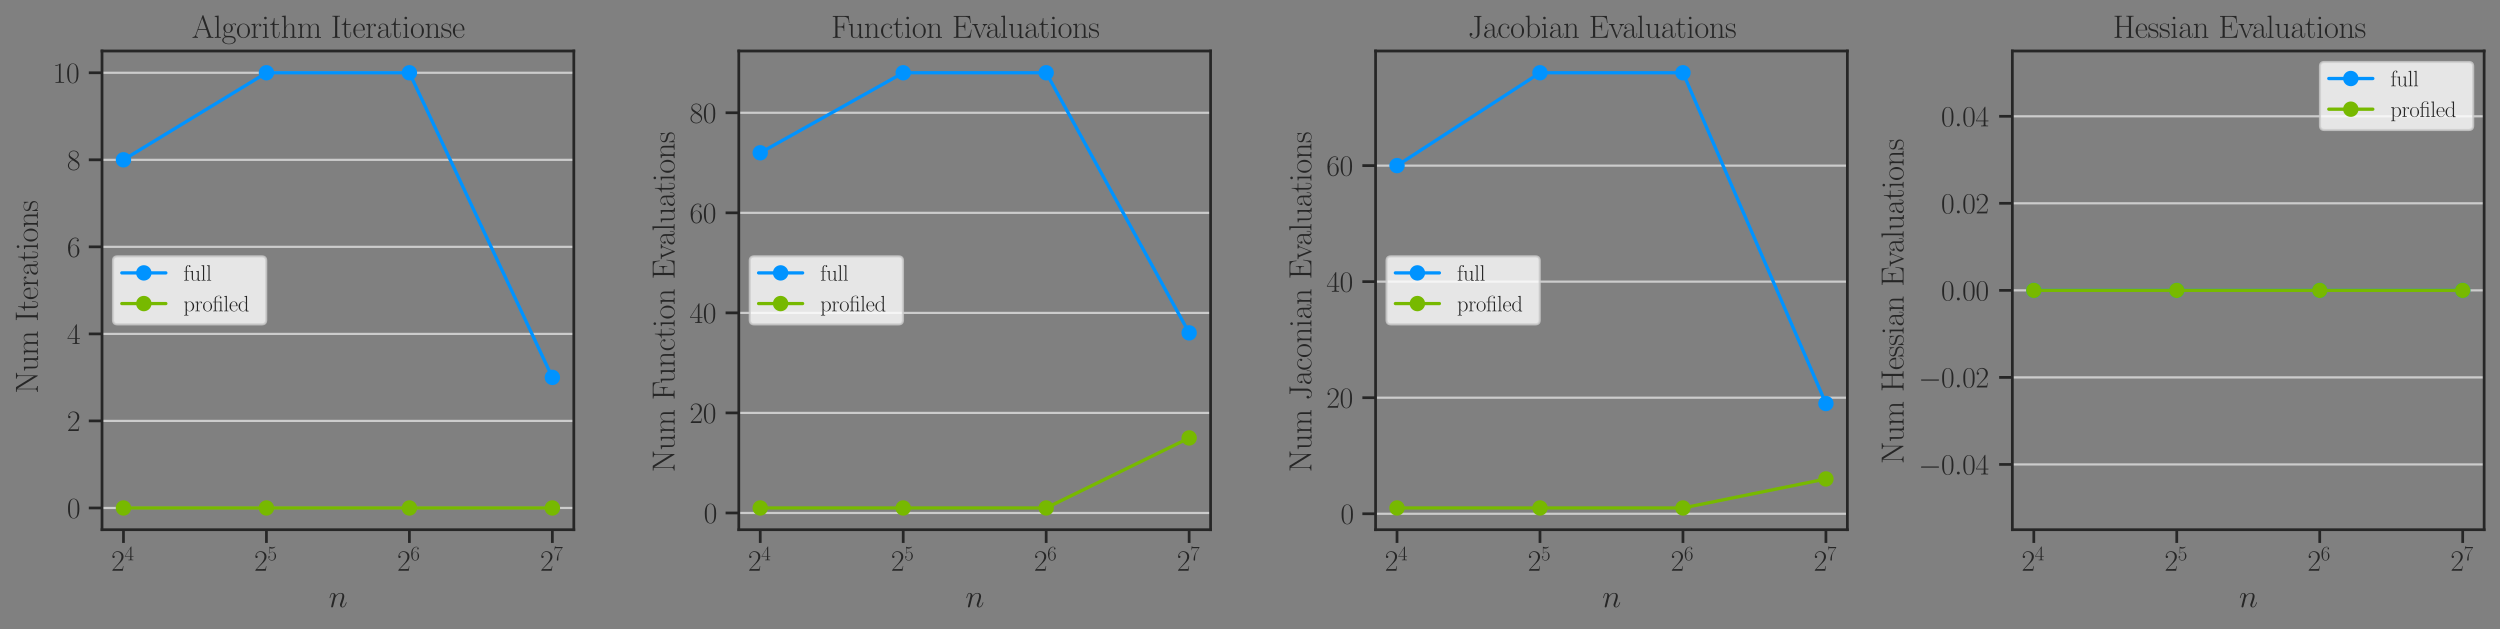 <?xml version="1.0" encoding="utf-8" standalone="no"?>
<!DOCTYPE svg PUBLIC "-//W3C//DTD SVG 1.1//EN"
  "http://www.w3.org/Graphics/SVG/1.1/DTD/svg11.dtd">
<svg height="285.696pt" version="1.1" viewBox="0 0 1135.296 285.696" width="1135.296pt" xmlns="http://www.w3.org/2000/svg" xmlns:xlink="http://www.w3.org/1999/xlink">
 <rect x="0" y="0" width="1135.296" height="285.696" fill="#808080" stroke="none"/>
 <defs>
  <style type="text/css">*{stroke-linecap:butt;stroke-linejoin:round;}</style>
 </defs>
 <g id="figure_1">
  <g id="patch_1">
   <path d="M 0 285.696 
L 1135.296 285.696 
L 1135.296 0 
L 0 0 
z
" style="fill:none;"/>
  </g>
  <g id="axes_1">
   <g id="patch_2">
    <path d="M 46.329 240.554 
L 260.577 240.554 
L 260.577 23.163 
L 46.329 23.163 
z
" style="fill:none;"/>
   </g>
   <g id="matplotlib.axis_1">
    <g id="xtick_1">
     <g id="line2d_1">
      <defs>
       <path d="M 0 0 
L 0 6 
" id="mebd59ddb53" style="stroke:#262626;stroke-width:1.25;"/>
      </defs>
      <g>
       <use style="fill:#262626;stroke:#262626;stroke-width:1.25;" x="56.067" xlink:href="#mebd59ddb53" y="240.554"/>
      </g>
     </g>
     <g id="text_1">
      <!-- $\mathdefault{2^{4}}$ -->
      <g style="fill:#262626;" transform="translate(50.483 259.187)scale(0.132 -0.132)">
       <defs>
        <path d="M 2669 989 
L 2554 989 
C 2490 536 2438 459 2413 420 
C 2381 369 1920 369 1830 369 
L 602 369 
C 832 619 1280 1072 1824 1597 
C 2214 1967 2669 2402 2669 3035 
C 2669 3790 2067 4224 1395 4224 
C 691 4224 262 3604 262 3030 
C 262 2780 448 2748 525 2748 
C 589 2748 781 2787 781 3010 
C 781 3207 614 3264 525 3264 
C 486 3264 448 3258 422 3245 
C 544 3790 915 4058 1306 4058 
C 1862 4058 2227 3617 2227 3035 
C 2227 2479 1901 2000 1536 1584 
L 262 146 
L 262 0 
L 2515 0 
L 2669 989 
z
" id="CMR17-32" transform="scale(0.016)"/>
        <path d="M 2150 4122 
C 2150 4256 2144 4256 2029 4256 
L 128 1254 
L 128 1088 
L 1779 1088 
L 1779 457 
C 1779 224 1766 160 1318 160 
L 1197 160 
L 1197 0 
C 1402 0 1747 0 1965 0 
C 2182 0 2528 0 2733 0 
L 2733 160 
L 2611 160 
C 2163 160 2150 224 2150 457 
L 2150 1088 
L 2803 1088 
L 2803 1254 
L 2150 1254 
L 2150 4122 
z
M 1798 3703 
L 1798 1254 
L 256 1254 
L 1798 3703 
z
" id="CMR17-34" transform="scale(0.016)"/>
       </defs>
       <use transform="scale(0.996)" xlink:href="#CMR17-32"/>
       <use transform="translate(45.69 36.154)scale(0.697)" xlink:href="#CMR17-34"/>
      </g>
     </g>
    </g>
    <g id="xtick_2">
     <g id="line2d_2">
      <g>
       <use style="fill:#262626;stroke:#262626;stroke-width:1.25;" x="120.991" xlink:href="#mebd59ddb53" y="240.554"/>
      </g>
     </g>
     <g id="text_2">
      <!-- $\mathdefault{2^{5}}$ -->
      <g style="fill:#262626;" transform="translate(115.407 259.187)scale(0.132 -0.132)">
       <defs>
        <path d="M 730 3692 
C 794 3666 1056 3584 1325 3584 
C 1920 3584 2246 3911 2432 4100 
C 2432 4157 2432 4192 2394 4192 
C 2387 4192 2374 4192 2323 4163 
C 2099 4058 1837 3973 1517 3973 
C 1325 3973 1037 3999 723 4139 
C 653 4171 640 4171 634 4171 
C 602 4171 595 4164 595 4037 
L 595 2203 
C 595 2089 595 2057 659 2057 
C 691 2057 704 2070 736 2114 
C 941 2401 1222 2522 1542 2522 
C 1766 2522 2246 2382 2246 1289 
C 2246 1085 2246 715 2054 421 
C 1894 159 1645 25 1370 25 
C 947 25 518 320 403 814 
C 429 807 480 795 506 795 
C 589 795 749 840 749 1038 
C 749 1210 627 1280 506 1280 
C 358 1280 262 1190 262 1011 
C 262 454 704 -128 1382 -128 
C 2042 -128 2669 440 2669 1264 
C 2669 2030 2170 2624 1549 2624 
C 1222 2624 947 2503 730 2274 
L 730 3692 
z
" id="CMR17-35" transform="scale(0.016)"/>
       </defs>
       <use transform="scale(0.996)" xlink:href="#CMR17-32"/>
       <use transform="translate(45.69 36.154)scale(0.697)" xlink:href="#CMR17-35"/>
      </g>
     </g>
    </g>
    <g id="xtick_3">
     <g id="line2d_3">
      <g>
       <use style="fill:#262626;stroke:#262626;stroke-width:1.25;" x="185.915" xlink:href="#mebd59ddb53" y="240.554"/>
      </g>
     </g>
     <g id="text_3">
      <!-- $\mathdefault{2^{6}}$ -->
      <g style="fill:#262626;" transform="translate(180.331 259.187)scale(0.132 -0.132)">
       <defs>
        <path d="M 678 2176 
C 678 3690 1395 4032 1811 4032 
C 1946 4032 2272 4009 2400 3776 
C 2298 3776 2106 3776 2106 3553 
C 2106 3381 2246 3323 2336 3323 
C 2394 3323 2566 3348 2566 3560 
C 2566 3954 2246 4179 1805 4179 
C 1043 4179 243 3390 243 1984 
C 243 253 966 -128 1478 -128 
C 2099 -128 2688 427 2688 1283 
C 2688 2081 2170 2662 1517 2662 
C 1126 2662 838 2407 678 1960 
L 678 2176 
z
M 1478 25 
C 691 25 691 1200 691 1436 
C 691 1896 909 2560 1504 2560 
C 1613 2560 1926 2560 2138 2120 
C 2253 1870 2253 1609 2253 1289 
C 2253 944 2253 690 2118 434 
C 1978 171 1773 25 1478 25 
z
" id="CMR17-36" transform="scale(0.016)"/>
       </defs>
       <use transform="scale(0.996)" xlink:href="#CMR17-32"/>
       <use transform="translate(45.69 36.154)scale(0.697)" xlink:href="#CMR17-36"/>
      </g>
     </g>
    </g>
    <g id="xtick_4">
     <g id="line2d_4">
      <g>
       <use style="fill:#262626;stroke:#262626;stroke-width:1.25;" x="250.839" xlink:href="#mebd59ddb53" y="240.554"/>
      </g>
     </g>
     <g id="text_4">
      <!-- $\mathdefault{2^{7}}$ -->
      <g style="fill:#262626;" transform="translate(245.254 259.187)scale(0.132 -0.132)">
       <defs>
        <path d="M 2886 3941 
L 2886 4081 
L 1382 4081 
C 634 4081 621 4165 595 4288 
L 480 4288 
L 294 3094 
L 410 3094 
C 429 3215 474 3540 550 3661 
C 589 3712 1062 3712 1171 3712 
L 2579 3712 
L 1869 2661 
C 1395 1954 1069 999 1069 165 
C 1069 89 1069 -128 1299 -128 
C 1530 -128 1530 89 1530 171 
L 1530 465 
C 1530 1508 1709 2196 2003 2636 
L 2886 3941 
z
" id="CMR17-37" transform="scale(0.016)"/>
       </defs>
       <use transform="scale(0.996)" xlink:href="#CMR17-32"/>
       <use transform="translate(45.69 36.154)scale(0.697)" xlink:href="#CMR17-37"/>
      </g>
     </g>
    </g>
    <g id="text_5">
     <!-- $n$ -->
     <g style="fill:#262626;" transform="translate(149.261 275.706)scale(0.144 -0.144)">
      <defs>
       <path d="M 1318 1871 
C 1331 1910 1491 2229 1728 2433 
C 1894 2586 2112 2689 2362 2689 
C 2618 2689 2707 2497 2707 2242 
C 2707 1878 2445 1150 2317 805 
C 2259 651 2227 568 2227 453 
C 2227 166 2426 -64 2733 -64 
C 3328 -64 3552 875 3552 913 
C 3552 945 3526 971 3488 971 
C 3430 971 3424 952 3392 843 
C 3245 319 3002 64 2752 64 
C 2688 64 2586 64 2586 269 
C 2586 429 2656 621 2694 710 
C 2822 1063 3091 1780 3091 2145 
C 3091 2528 2867 2816 2381 2816 
C 1811 2816 1510 2415 1395 2255 
C 1376 2618 1114 2816 832 2816 
C 627 2816 486 2695 378 2478 
C 262 2248 173 1865 173 1839 
C 173 1814 198 1782 243 1782 
C 294 1782 301 1788 339 1935 
C 442 2325 557 2689 813 2689 
C 960 2689 1011 2586 1011 2395 
C 1011 2254 947 2005 902 1807 
L 723 1118 
C 698 996 627 709 595 594 
C 550 428 480 128 480 96 
C 480 6 550 -64 646 -64 
C 723 -64 813 -26 864 70 
C 877 102 934 326 966 453 
L 1107 1028 
L 1318 1871 
z
" id="CMMI12-6e" transform="scale(0.016)"/>
      </defs>
      <use transform="scale(0.996)" xlink:href="#CMMI12-6e"/>
     </g>
    </g>
   </g>
   <g id="matplotlib.axis_2">
    <g id="ytick_1">
     <g id="line2d_5">
      <path clip-path="url(#pc3685930c5)" d="M 46.329 230.673 
L 260.577 230.673 
" style="fill:none;stroke:#cccccc;stroke-linecap:round;"/>
     </g>
     <g id="line2d_6">
      <defs>
       <path d="M 0 0 
L -6 0 
" id="m0ffcb35fe7" style="stroke:#262626;stroke-width:1.25;"/>
      </defs>
      <g>
       <use style="fill:#262626;stroke:#262626;stroke-width:1.25;" x="46.329" xlink:href="#m0ffcb35fe7" y="230.673"/>
      </g>
     </g>
     <g id="text_6">
      <!-- $\mathdefault{0}$ -->
      <g style="fill:#262626;" transform="translate(30.39 235.239)scale(0.132 -0.132)">
       <defs>
        <path d="M 2688 2025 
C 2688 2416 2682 3080 2413 3591 
C 2176 4039 1798 4198 1466 4198 
C 1158 4198 768 4058 525 3597 
C 269 3118 243 2524 243 2025 
C 243 1661 250 1106 448 619 
C 723 -39 1216 -128 1466 -128 
C 1760 -128 2208 -7 2470 600 
C 2662 1042 2688 1559 2688 2025 
z
M 1466 -26 
C 1056 -26 813 325 723 812 
C 653 1188 653 1738 653 2096 
C 653 2588 653 2997 736 3387 
C 858 3929 1216 4096 1466 4096 
C 1728 4096 2067 3923 2189 3400 
C 2272 3036 2278 2607 2278 2096 
C 2278 1680 2278 1169 2202 792 
C 2067 95 1690 -26 1466 -26 
z
" id="CMR17-30" transform="scale(0.016)"/>
       </defs>
       <use transform="scale(0.996)" xlink:href="#CMR17-30"/>
      </g>
     </g>
    </g>
    <g id="ytick_2">
     <g id="line2d_7">
      <path clip-path="url(#pc3685930c5)" d="M 46.329 191.147 
L 260.577 191.147 
" style="fill:none;stroke:#cccccc;stroke-linecap:round;"/>
     </g>
     <g id="line2d_8">
      <g>
       <use style="fill:#262626;stroke:#262626;stroke-width:1.25;" x="46.329" xlink:href="#m0ffcb35fe7" y="191.147"/>
      </g>
     </g>
     <g id="text_7">
      <!-- $\mathdefault{2}$ -->
      <g style="fill:#262626;" transform="translate(30.39 195.713)scale(0.132 -0.132)">
       <use transform="scale(0.996)" xlink:href="#CMR17-32"/>
      </g>
     </g>
    </g>
    <g id="ytick_3">
     <g id="line2d_9">
      <path clip-path="url(#pc3685930c5)" d="M 46.329 151.621 
L 260.577 151.621 
" style="fill:none;stroke:#cccccc;stroke-linecap:round;"/>
     </g>
     <g id="line2d_10">
      <g>
       <use style="fill:#262626;stroke:#262626;stroke-width:1.25;" x="46.329" xlink:href="#m0ffcb35fe7" y="151.621"/>
      </g>
     </g>
     <g id="text_8">
      <!-- $\mathdefault{4}$ -->
      <g style="fill:#262626;" transform="translate(30.39 156.188)scale(0.132 -0.132)">
       <use transform="scale(0.996)" xlink:href="#CMR17-34"/>
      </g>
     </g>
    </g>
    <g id="ytick_4">
     <g id="line2d_11">
      <path clip-path="url(#pc3685930c5)" d="M 46.329 112.096 
L 260.577 112.096 
" style="fill:none;stroke:#cccccc;stroke-linecap:round;"/>
     </g>
     <g id="line2d_12">
      <g>
       <use style="fill:#262626;stroke:#262626;stroke-width:1.25;" x="46.329" xlink:href="#m0ffcb35fe7" y="112.096"/>
      </g>
     </g>
     <g id="text_9">
      <!-- $\mathdefault{6}$ -->
      <g style="fill:#262626;" transform="translate(30.39 116.662)scale(0.132 -0.132)">
       <use transform="scale(0.996)" xlink:href="#CMR17-36"/>
      </g>
     </g>
    </g>
    <g id="ytick_5">
     <g id="line2d_13">
      <path clip-path="url(#pc3685930c5)" d="M 46.329 72.57 
L 260.577 72.57 
" style="fill:none;stroke:#cccccc;stroke-linecap:round;"/>
     </g>
     <g id="line2d_14">
      <g>
       <use style="fill:#262626;stroke:#262626;stroke-width:1.25;" x="46.329" xlink:href="#m0ffcb35fe7" y="72.57"/>
      </g>
     </g>
     <g id="text_10">
      <!-- $\mathdefault{8}$ -->
      <g style="fill:#262626;" transform="translate(30.39 77.136)scale(0.132 -0.132)">
       <defs>
        <path d="M 1741 2264 
C 2144 2467 2554 2773 2554 3263 
C 2554 3841 1990 4179 1472 4179 
C 890 4179 378 3759 378 3180 
C 378 3021 416 2747 666 2505 
C 730 2442 998 2251 1171 2130 
C 883 1983 211 1634 211 934 
C 211 279 838 -128 1459 -128 
C 2144 -128 2720 362 2720 1010 
C 2720 1590 2330 1857 2074 2029 
L 1741 2264 
z
M 902 2822 
C 851 2854 595 3051 595 3351 
C 595 3739 998 4032 1459 4032 
C 1965 4032 2336 3676 2336 3262 
C 2336 2669 1670 2331 1638 2331 
C 1632 2331 1626 2331 1574 2370 
L 902 2822 
z
M 2080 1519 
C 2176 1449 2483 1240 2483 851 
C 2483 381 2010 25 1472 25 
C 890 25 448 438 448 940 
C 448 1443 838 1862 1280 2060 
L 2080 1519 
z
" id="CMR17-38" transform="scale(0.016)"/>
       </defs>
       <use transform="scale(0.996)" xlink:href="#CMR17-38"/>
      </g>
     </g>
    </g>
    <g id="ytick_6">
     <g id="line2d_15">
      <path clip-path="url(#pc3685930c5)" d="M 46.329 33.044 
L 260.577 33.044 
" style="fill:none;stroke:#cccccc;stroke-linecap:round;"/>
     </g>
     <g id="line2d_16">
      <g>
       <use style="fill:#262626;stroke:#262626;stroke-width:1.25;" x="46.329" xlink:href="#m0ffcb35fe7" y="33.044"/>
      </g>
     </g>
     <g id="text_11">
      <!-- $\mathdefault{10}$ -->
      <g style="fill:#262626;" transform="translate(23.952 37.61)scale(0.132 -0.132)">
       <defs>
        <path d="M 1702 4058 
C 1702 4192 1696 4192 1606 4192 
C 1357 3916 979 3827 621 3827 
C 602 3827 570 3827 563 3808 
C 557 3795 557 3782 557 3648 
C 755 3648 1088 3686 1344 3839 
L 1344 461 
C 1344 236 1331 160 781 160 
L 589 160 
L 589 0 
C 896 0 1216 0 1523 0 
C 1830 0 2150 0 2458 0 
L 2458 160 
L 2266 160 
C 1715 160 1702 230 1702 458 
L 1702 4058 
z
" id="CMR17-31" transform="scale(0.016)"/>
       </defs>
       <use transform="scale(0.996)" xlink:href="#CMR17-31"/>
       <use transform="translate(45.69 0)scale(0.996)" xlink:href="#CMR17-30"/>
      </g>
     </g>
    </g>
    <g id="text_12">
     <!-- Num Iterations -->
     <g style="fill:#262626;" transform="translate(17.163 178.716)rotate(-90)scale(0.144 -0.144)">
      <defs>
       <path d="M 1312 4250 
C 1267 4320 1261 4320 1139 4320 
L 326 4320 
L 326 4160 
L 448 4160 
C 704 4160 819 4129 838 4122 
L 838 610 
C 838 451 838 153 326 153 
L 326 -13 
C 474 0 742 0 902 0 
C 1062 0 1331 0 1478 -13 
L 1478 153 
C 966 153 966 451 966 610 
L 966 4033 
C 1011 3995 1011 3982 1056 3919 
L 3430 76 
C 3475 0 3494 0 3526 0 
C 3590 0 3590 19 3590 139 
L 3590 3705 
C 3590 3863 3590 4160 4102 4160 
L 4102 4326 
C 3955 4320 3686 4320 3526 4320 
C 3366 4320 3098 4320 2950 4326 
L 2950 4160 
C 3462 4160 3462 3862 3462 3703 
L 3462 763 
L 1312 4250 
z
" id="CMR17-4e" transform="scale(0.016)"/>
       <path d="M 1882 2693 
L 1882 2528 
C 2259 2528 2317 2489 2317 2186 
L 2317 1032 
C 2317 500 2029 38 1555 38 
C 1030 38 986 348 986 678 
L 986 2763 
L 211 2693 
L 211 2528 
C 467 2528 640 2528 646 2274 
L 646 1058 
C 646 633 646 361 813 183 
C 896 101 1056 -64 1517 -64 
C 2061 -64 2272 377 2323 506 
L 2330 506 
L 2330 -63 
L 3091 -63 
L 3091 128 
C 2714 128 2656 166 2656 473 
L 2656 2763 
L 1882 2693 
z
" id="CMR17-75" transform="scale(0.016)"/>
       <path d="M 4326 1933 
C 4326 2252 4269 2790 3507 2790 
C 3072 2790 2771 2496 2656 2151 
L 2650 2151 
C 2573 2676 2195 2790 1837 2790 
C 1331 2790 1069 2400 973 2144 
L 966 2144 
L 966 2790 
L 211 2720 
L 211 2554 
C 589 2554 646 2515 646 2208 
L 646 428 
C 646 184 621 153 211 153 
L 211 -13 
C 365 0 646 0 813 0 
C 979 0 1267 0 1421 -13 
L 1421 153 
C 1011 153 986 178 986 428 
L 986 1658 
C 986 2247 1344 2688 1792 2688 
C 2266 2688 2317 2266 2317 1958 
L 2317 428 
C 2317 184 2291 153 1882 153 
L 1882 -13 
C 2035 0 2317 0 2483 0 
C 2650 0 2938 0 3091 -13 
L 3091 153 
C 2682 153 2656 178 2656 428 
L 2656 1658 
C 2656 2247 3014 2688 3462 2688 
C 3936 2688 3987 2266 3987 1958 
L 3987 428 
C 3987 184 3962 153 3552 153 
L 3552 -13 
C 3706 0 3987 0 4154 0 
C 4320 0 4608 0 4762 -13 
L 4762 153 
C 4352 153 4326 178 4326 428 
L 4326 1933 
z
" id="CMR17-6d" transform="scale(0.016)"/>
       <path d="M 1261 3905 
C 1261 4192 1338 4192 1798 4192 
L 1798 4352 
C 1594 4352 1267 4352 1050 4352 
C 832 4352 506 4352 301 4352 
L 301 4192 
C 762 4192 838 4192 838 3905 
L 838 447 
C 838 160 762 160 301 160 
L 301 0 
C 506 0 832 0 1050 0 
C 1267 0 1594 0 1798 0 
L 1798 160 
C 1338 160 1261 160 1261 447 
L 1261 3905 
z
" id="CMR17-49" transform="scale(0.016)"/>
       <path d="M 966 2560 
L 1862 2560 
L 1862 2725 
L 966 2725 
L 966 3904 
L 851 3904 
C 838 3245 614 2668 70 2668 
L 70 2560 
L 627 2560 
L 627 771 
C 627 650 627 -64 1370 -64 
C 1747 -64 1965 306 1965 777 
L 1965 1140 
L 1850 1140 
L 1850 783 
C 1850 344 1677 51 1408 51 
C 1222 51 966 178 966 758 
L 966 2560 
z
" id="CMR17-74" transform="scale(0.016)"/>
       <path d="M 2438 1472 
C 2464 1498 2464 1511 2464 1576 
C 2464 2238 2118 2816 1389 2816 
C 710 2816 173 2169 173 1383 
C 173 551 781 -64 1459 -64 
C 2176 -64 2458 607 2458 740 
C 2458 784 2419 784 2406 784 
C 2362 784 2355 771 2330 696 
C 2189 265 1837 51 1504 51 
C 1229 51 954 203 781 480 
C 582 803 582 1176 582 1472 
L 2438 1472 
z
M 589 1568 
C 634 2505 1126 2714 1382 2714 
C 1818 2714 2112 2297 2118 1568 
L 589 1568 
z
" id="CMR17-65" transform="scale(0.016)"/>
       <path d="M 960 1497 
C 960 2112 1222 2688 1702 2688 
C 1747 2688 1792 2682 1837 2662 
C 1837 2662 1696 2617 1696 2452 
C 1696 2298 1818 2234 1914 2234 
C 1990 2234 2131 2279 2131 2458 
C 2131 2663 1926 2790 1709 2790 
C 1222 2790 1011 2317 947 2093 
L 941 2093 
L 941 2790 
L 198 2720 
L 198 2554 
C 576 2554 634 2515 634 2208 
L 634 428 
C 634 184 608 153 198 153 
L 198 -13 
C 352 0 646 0 813 0 
C 998 0 1325 0 1498 -13 
L 1498 153 
C 1037 153 960 153 960 440 
L 960 1497 
z
" id="CMR17-72" transform="scale(0.016)"/>
       <path d="M 2304 1653 
C 2304 2072 2304 2294 2035 2543 
C 1798 2752 1523 2816 1306 2816 
C 800 2816 435 2407 435 1971 
C 435 1728 627 1728 666 1728 
C 749 1728 896 1778 896 1954 
C 896 2112 774 2181 666 2181 
C 640 2181 608 2174 589 2168 
C 723 2592 1069 2714 1293 2714 
C 1613 2714 1965 2429 1965 1885 
L 1965 1600 
C 1587 1600 1133 1549 774 1357 
C 371 1133 256 813 256 570 
C 256 77 832 -64 1171 -64 
C 1523 -64 1850 139 1990 511 
C 2003 233 2182 -18 2464 -18 
C 2598 -18 2938 70 2938 567 
L 2938 920 
L 2822 920 
L 2822 562 
C 2822 178 2650 128 2566 128 
C 2304 128 2304 458 2304 738 
L 2304 1653 
z
M 1965 870 
C 1965 317 1568 38 1216 38 
C 896 38 646 275 646 570 
C 646 761 730 1100 1101 1305 
C 1408 1478 1760 1504 1965 1504 
L 1965 870 
z
" id="CMR17-61" transform="scale(0.016)"/>
       <path d="M 992 3909 
C 992 4049 877 4170 730 4170 
C 589 4170 467 4056 467 3909 
C 467 3769 582 3648 730 3648 
C 870 3648 992 3763 992 3909 
z
M 243 2706 
L 243 2541 
C 602 2541 653 2502 653 2197 
L 653 427 
C 653 184 627 153 218 153 
L 218 -13 
C 371 0 646 0 806 0 
C 960 0 1222 0 1370 -13 
L 1370 153 
C 992 153 979 191 979 420 
L 979 2776 
L 243 2706 
z
" id="CMR17-69" transform="scale(0.016)"/>
       <path d="M 2758 1356 
C 2758 2176 2163 2816 1466 2816 
C 768 2816 173 2176 173 1356 
C 173 551 768 -64 1466 -64 
C 2163 -64 2758 551 2758 1356 
z
M 1466 51 
C 1165 51 909 230 762 480 
C 602 767 582 1126 582 1408 
C 582 1677 595 2010 762 2298 
C 890 2509 1139 2714 1466 2714 
C 1754 2714 1997 2554 2150 2330 
C 2349 2029 2349 1607 2349 1408 
C 2349 1158 2336 775 2163 467 
C 1984 173 1709 51 1466 51 
z
" id="CMR17-6f" transform="scale(0.016)"/>
       <path d="M 2656 1933 
C 2656 2259 2592 2790 1837 2790 
C 1331 2790 1069 2400 973 2144 
L 966 2144 
L 966 2790 
L 211 2720 
L 211 2554 
C 589 2554 646 2515 646 2208 
L 646 428 
C 646 184 621 153 211 153 
L 211 -13 
C 365 0 646 0 813 0 
C 979 0 1267 0 1421 -13 
L 1421 153 
C 1011 153 986 178 986 428 
L 986 1658 
C 986 2247 1344 2688 1792 2688 
C 2266 2688 2317 2266 2317 1958 
L 2317 428 
C 2317 184 2291 153 1882 153 
L 1882 -13 
C 2035 0 2317 0 2483 0 
C 2650 0 2938 0 3091 -13 
L 3091 153 
C 2682 153 2656 178 2656 428 
L 2656 1933 
z
" id="CMR17-6e" transform="scale(0.016)"/>
       <path d="M 1978 2697 
C 1978 2813 1971 2819 1933 2819 
C 1907 2819 1901 2813 1824 2717 
C 1805 2691 1747 2626 1728 2601 
C 1523 2819 1235 2819 1126 2819 
C 416 2819 160 2447 160 2076 
C 160 1498 813 1365 998 1325 
C 1402 1243 1542 1217 1677 1101 
C 1760 1025 1901 884 1901 654 
C 1901 384 1747 38 1158 38 
C 602 38 403 460 288 1021 
C 269 1110 269 1117 218 1117 
C 166 1117 160 1110 160 983 
L 160 63 
C 160 -51 166 -58 205 -58 
C 237 -58 243 -51 275 0 
C 314 57 410 211 448 276 
C 576 103 800 -64 1158 -64 
C 1792 -64 2131 283 2131 784 
C 2131 1112 1958 1285 1875 1362 
C 1683 1561 1459 1606 1190 1657 
C 838 1735 390 1825 390 2217 
C 390 2383 480 2737 1126 2737 
C 1811 2737 1850 2094 1862 1888 
C 1869 1856 1901 1849 1920 1849 
C 1978 1849 1978 1869 1978 1978 
L 1978 2697 
z
" id="CMR17-73" transform="scale(0.016)"/>
      </defs>
      <use transform="scale(0.996)" xlink:href="#CMR17-4e"/>
      <use transform="translate(69.072 0)scale(0.996)" xlink:href="#CMR17-75"/>
      <use transform="translate(119.968 0)scale(0.996)" xlink:href="#CMR17-6d"/>
      <use transform="translate(226.963 0)scale(0.996)" xlink:href="#CMR17-49"/>
      <use transform="translate(259.602 0)scale(0.996)" xlink:href="#CMR17-74"/>
      <use transform="translate(294.883 0)scale(0.996)" xlink:href="#CMR17-65"/>
      <use transform="translate(335.368 0)scale(0.996)" xlink:href="#CMR17-72"/>
      <use transform="translate(370.649 0)scale(0.996)" xlink:href="#CMR17-61"/>
      <use transform="translate(416.339 0)scale(0.996)" xlink:href="#CMR17-74"/>
      <use transform="translate(451.62 0)scale(0.996)" xlink:href="#CMR17-69"/>
      <use transform="translate(476.491 0)scale(0.996)" xlink:href="#CMR17-6f"/>
      <use transform="translate(522.182 0)scale(0.996)" xlink:href="#CMR17-6e"/>
      <use transform="translate(573.077 0)scale(0.996)" xlink:href="#CMR17-73"/>
     </g>
    </g>
   </g>
   <g id="line2d_17">
    <path clip-path="url(#pc3685930c5)" d="M 56.067 72.57 
L 120.991 33.044 
L 185.915 33.044 
L 250.839 171.384 
" style="fill:none;stroke:#0093ff;stroke-linecap:round;stroke-width:1.5;"/>
    <defs>
     <path d="M 0 3 
C 0.796 3 1.559 2.684 2.121 2.121 
C 2.684 1.559 3 0.796 3 0 
C 3 -0.796 2.684 -1.559 2.121 -2.121 
C 1.559 -2.684 0.796 -3 0 -3 
C -0.796 -3 -1.559 -2.684 -2.121 -2.121 
C -2.684 -1.559 -3 -0.796 -3 0 
C -3 0.796 -2.684 1.559 -2.121 2.121 
C -1.559 2.684 -0.796 3 0 3 
z
" id="md4c855005c" style="stroke:#0093ff;"/>
    </defs>
    <g clip-path="url(#pc3685930c5)">
     <use style="fill:#0093ff;stroke:#0093ff;" x="56.067" xlink:href="#md4c855005c" y="72.57"/>
     <use style="fill:#0093ff;stroke:#0093ff;" x="120.991" xlink:href="#md4c855005c" y="33.044"/>
     <use style="fill:#0093ff;stroke:#0093ff;" x="185.915" xlink:href="#md4c855005c" y="33.044"/>
     <use style="fill:#0093ff;stroke:#0093ff;" x="250.839" xlink:href="#md4c855005c" y="171.384"/>
    </g>
   </g>
   <g id="line2d_18">
    <path clip-path="url(#pc3685930c5)" d="M 56.067 230.673 
L 120.991 230.673 
L 185.915 230.673 
L 250.839 230.673 
" style="fill:none;stroke:#77b900;stroke-linecap:round;stroke-width:1.5;"/>
    <defs>
     <path d="M 0 3 
C 0.796 3 1.559 2.684 2.121 2.121 
C 2.684 1.559 3 0.796 3 0 
C 3 -0.796 2.684 -1.559 2.121 -2.121 
C 1.559 -2.684 0.796 -3 0 -3 
C -0.796 -3 -1.559 -2.684 -2.121 -2.121 
C -2.684 -1.559 -3 -0.796 -3 0 
C -3 0.796 -2.684 1.559 -2.121 2.121 
C -1.559 2.684 -0.796 3 0 3 
z
" id="mebb00bcdce" style="stroke:#77b900;"/>
    </defs>
    <g clip-path="url(#pc3685930c5)">
     <use style="fill:#77b900;stroke:#77b900;" x="56.067" xlink:href="#mebb00bcdce" y="230.673"/>
     <use style="fill:#77b900;stroke:#77b900;" x="120.991" xlink:href="#mebb00bcdce" y="230.673"/>
     <use style="fill:#77b900;stroke:#77b900;" x="185.915" xlink:href="#mebb00bcdce" y="230.673"/>
     <use style="fill:#77b900;stroke:#77b900;" x="250.839" xlink:href="#mebb00bcdce" y="230.673"/>
    </g>
   </g>
   <g id="patch_3">
    <path d="M 46.329 240.554 
L 46.329 23.163 
" style="fill:none;stroke:#262626;stroke-linecap:square;stroke-linejoin:miter;stroke-width:1.25;"/>
   </g>
   <g id="patch_4">
    <path d="M 260.577 240.554 
L 260.577 23.163 
" style="fill:none;stroke:#262626;stroke-linecap:square;stroke-linejoin:miter;stroke-width:1.25;"/>
   </g>
   <g id="patch_5">
    <path d="M 46.329 240.554 
L 260.577 240.554 
" style="fill:none;stroke:#262626;stroke-linecap:square;stroke-linejoin:miter;stroke-width:1.25;"/>
   </g>
   <g id="patch_6">
    <path d="M 46.329 23.163 
L 260.577 23.163 
" style="fill:none;stroke:#262626;stroke-linecap:square;stroke-linejoin:miter;stroke-width:1.25;"/>
   </g>
   <g id="text_13">
    <!-- Algorithm Iterationse -->
    <g style="fill:#262626;" transform="translate(87.085 17.163)scale(0.144 -0.144)">
     <defs>
      <path d="M 2323 4378 
C 2291 4461 2278 4480 2214 4480 
C 2150 4480 2138 4461 2106 4378 
L 749 566 
C 627 223 371 153 147 153 
L 147 -13 
C 262 0 518 0 640 0 
C 800 0 1056 0 1210 -13 
L 1210 153 
C 909 153 864 361 864 439 
C 864 497 877 530 890 569 
L 1229 1536 
L 2906 1536 
L 3290 442 
C 3322 365 3322 352 3322 327 
C 3322 153 3046 153 2925 153 
L 2925 0 
C 3110 0 3443 0 3642 0 
C 3808 0 4128 0 4282 -13 
L 4282 153 
C 3942 153 3827 153 3744 387 
L 2323 4378 
z
M 2067 3893 
L 2848 1702 
L 1286 1702 
L 2067 3893 
z
" id="CMR17-41" transform="scale(0.016)"/>
      <path d="M 979 4396 
L 218 4326 
L 218 4160 
C 595 4160 653 4122 653 3817 
L 653 426 
C 653 184 627 153 218 153 
L 218 -13 
C 371 0 653 0 813 0 
C 979 0 1261 0 1414 -13 
L 1414 153 
C 1005 153 979 178 979 426 
L 979 4396 
z
" id="CMR17-6c" transform="scale(0.016)"/>
      <path d="M 710 1164 
C 832 1068 1043 960 1299 960 
C 1805 960 2240 1357 2240 1888 
C 2240 2054 2189 2310 1997 2509 
C 2176 2692 2438 2752 2586 2752 
C 2611 2752 2650 2752 2682 2734 
C 2656 2728 2598 2703 2598 2605 
C 2598 2527 2656 2471 2739 2471 
C 2835 2471 2886 2533 2886 2614 
C 2886 2731 2790 2854 2586 2854 
C 2330 2854 2106 2738 1926 2580 
C 1734 2753 1504 2816 1299 2816 
C 794 2816 358 2419 358 1888 
C 358 1522 570 1292 634 1228 
C 442 1004 442 743 442 711 
C 442 545 506 302 723 168 
C 390 85 128 -169 128 -486 
C 128 -943 736 -1280 1466 -1280 
C 2170 -1280 2803 -956 2803 -479 
C 2803 384 1856 384 1363 384 
C 1216 384 954 384 922 391 
C 723 423 589 602 589 826 
C 589 883 589 1024 710 1164 
z
M 1299 1068 
C 736 1068 736 1760 736 1889 
C 736 2016 736 2708 1299 2708 
C 1862 2708 1862 2016 1862 1889 
C 1862 1760 1862 1068 1299 1068 
z
M 1466 -1171 
C 826 -1171 384 -835 384 -486 
C 384 -289 493 -105 634 -4 
C 794 104 858 104 1293 104 
C 1818 104 2547 104 2547 -486 
C 2547 -835 2106 -1171 1466 -1171 
z
" id="CMR17-67" transform="scale(0.016)"/>
      <path d="M 2656 1933 
C 2656 2259 2592 2790 1837 2790 
C 1312 2790 1056 2368 979 2157 
L 973 2157 
L 973 4396 
L 211 4326 
L 211 4160 
C 589 4160 646 4122 646 3817 
L 646 426 
C 646 184 621 153 211 153 
L 211 -13 
C 365 0 646 0 813 0 
C 979 0 1267 0 1421 -13 
L 1421 153 
C 1011 153 986 178 986 428 
L 986 1658 
C 986 2247 1344 2688 1792 2688 
C 2266 2688 2317 2266 2317 1958 
L 2317 428 
C 2317 184 2291 153 1882 153 
L 1882 -13 
C 2035 0 2317 0 2483 0 
C 2650 0 2938 0 3091 -13 
L 3091 153 
C 2682 153 2656 178 2656 428 
L 2656 1933 
z
" id="CMR17-68" transform="scale(0.016)"/>
     </defs>
     <use transform="scale(0.996)" xlink:href="#CMR17-41"/>
     <use transform="translate(69.072 0)scale(0.996)" xlink:href="#CMR17-6c"/>
     <use transform="translate(93.943 0)scale(0.996)" xlink:href="#CMR17-67"/>
     <use transform="translate(139.634 0)scale(0.996)" xlink:href="#CMR17-6f"/>
     <use transform="translate(185.324 0)scale(0.996)" xlink:href="#CMR17-72"/>
     <use transform="translate(220.605 0)scale(0.996)" xlink:href="#CMR17-69"/>
     <use transform="translate(245.476 0)scale(0.996)" xlink:href="#CMR17-74"/>
     <use transform="translate(280.757 0)scale(0.996)" xlink:href="#CMR17-68"/>
     <use transform="translate(331.652 0)scale(0.996)" xlink:href="#CMR17-6d"/>
     <use transform="translate(438.648 0)scale(0.996)" xlink:href="#CMR17-49"/>
     <use transform="translate(471.286 0)scale(0.996)" xlink:href="#CMR17-74"/>
     <use transform="translate(506.567 0)scale(0.996)" xlink:href="#CMR17-65"/>
     <use transform="translate(547.053 0)scale(0.996)" xlink:href="#CMR17-72"/>
     <use transform="translate(582.334 0)scale(0.996)" xlink:href="#CMR17-61"/>
     <use transform="translate(628.024 0)scale(0.996)" xlink:href="#CMR17-74"/>
     <use transform="translate(663.305 0)scale(0.996)" xlink:href="#CMR17-69"/>
     <use transform="translate(688.176 0)scale(0.996)" xlink:href="#CMR17-6f"/>
     <use transform="translate(733.866 0)scale(0.996)" xlink:href="#CMR17-6e"/>
     <use transform="translate(784.762 0)scale(0.996)" xlink:href="#CMR17-73"/>
     <use transform="translate(820.563 0)scale(0.996)" xlink:href="#CMR17-65"/>
    </g>
   </g>
   <g id="legend_1">
    <g id="patch_7">
     <path d="M 53.324 147.286 
L 118.871 147.286 
Q 120.87 147.286 120.87 145.287 
L 120.87 118.43 
Q 120.87 116.431 118.871 116.431 
L 53.324 116.431 
Q 51.325 116.431 51.325 118.43 
L 51.325 145.287 
Q 51.325 147.286 53.324 147.286 
z
" style="fill:#ffffff;opacity:0.8;stroke:#cccccc;stroke-linejoin:miter;"/>
    </g>
    <g id="line2d_19">
     <path d="M 55.323 123.926 
L 75.31 123.926 
" style="fill:none;stroke:#0093ff;stroke-linecap:round;stroke-width:1.5;"/>
    </g>
    <g id="line2d_20">
     <g>
      <use style="fill:#0093ff;stroke:#0093ff;" x="65.317" xlink:href="#md4c855005c" y="123.926"/>
     </g>
    </g>
    <g id="text_14">
     <!-- full -->
     <g style="fill:#262626;" transform="translate(83.305 127.424)scale(0.1 -0.1)">
      <defs>
       <path d="M 979 2560 
L 1709 2560 
L 1709 2725 
L 966 2725 
L 966 3494 
C 966 4022 1235 4352 1510 4352 
C 1594 4352 1690 4327 1754 4282 
C 1702 4269 1568 4225 1568 4067 
C 1568 3901 1696 3850 1786 3850 
C 1875 3850 2003 3901 2003 4067 
C 2003 4308 1773 4454 1517 4454 
C 1152 4454 653 4156 653 3481 
L 653 2725 
L 141 2725 
L 141 2560 
L 653 2560 
L 653 427 
C 653 184 627 153 218 153 
L 218 -13 
C 371 0 666 0 832 0 
C 1018 0 1344 0 1517 -13 
L 1517 153 
C 1056 153 979 153 979 439 
L 979 2560 
z
" id="CMR17-66" transform="scale(0.016)"/>
      </defs>
      <use transform="scale(0.996)" xlink:href="#CMR17-66"/>
      <use transform="translate(27.474 0)scale(0.996)" xlink:href="#CMR17-75"/>
      <use transform="translate(78.369 0)scale(0.996)" xlink:href="#CMR17-6c"/>
      <use transform="translate(103.24 0)scale(0.996)" xlink:href="#CMR17-6c"/>
     </g>
    </g>
    <g id="line2d_21">
     <path d="M 55.323 137.855 
L 75.31 137.855 
" style="fill:none;stroke:#77b900;stroke-linecap:round;stroke-width:1.5;"/>
    </g>
    <g id="line2d_22">
     <g>
      <use style="fill:#77b900;stroke:#77b900;" x="65.317" xlink:href="#mebb00bcdce" y="137.855"/>
     </g>
    </g>
    <g id="text_15">
     <!-- profiled -->
     <g style="fill:#262626;" transform="translate(83.305 141.352)scale(0.1 -0.1)">
      <defs>
       <path d="M 1408 -1063 
C 998 -1063 973 -1037 973 -789 
L 973 402 
C 1158 134 1427 -38 1766 -38 
C 2406 -38 3053 523 3053 1388 
C 3053 2191 2496 2802 1837 2802 
C 1453 2802 1139 2592 960 2338 
L 960 2802 
L 198 2732 
L 198 2567 
C 576 2567 634 2528 634 2223 
L 634 -789 
C 634 -1031 608 -1063 198 -1063 
L 198 -1228 
C 352 -1216 634 -1216 800 -1216 
C 966 -1216 1254 -1216 1408 -1228 
L 1408 -1063 
z
M 973 2012 
C 973 2102 973 2235 1222 2471 
C 1254 2497 1472 2688 1792 2688 
C 2259 2688 2643 2108 2643 1382 
C 2643 656 2234 64 1728 64 
C 1498 64 1248 172 1056 472 
C 973 612 973 650 973 752 
L 973 2012 
z
" id="CMR17-70" transform="scale(0.016)"/>
       <path d="M 2554 2764 
C 2400 2764 1926 2764 1805 2739 
C 1766 2725 1754 2725 1677 2725 
L 947 2725 
L 947 3469 
C 947 4073 1434 4352 1818 4352 
C 1939 4352 2214 4320 2355 4101 
C 2291 4101 2086 4101 2086 3878 
C 2086 3725 2189 3648 2317 3648 
C 2432 3648 2547 3712 2547 3885 
C 2547 4205 2240 4454 1843 4454 
C 1338 4454 634 4168 634 3469 
L 634 2725 
L 122 2725 
L 122 2560 
L 634 2560 
L 634 427 
C 634 184 608 153 198 153 
L 198 -13 
C 352 0 634 0 794 0 
C 960 0 1242 0 1395 -13 
L 1395 153 
C 986 153 960 178 960 427 
L 960 2560 
L 1901 2560 
C 2176 2560 2227 2502 2227 2222 
L 2227 427 
C 2227 184 2202 153 1792 153 
L 1792 -13 
C 1946 0 2227 0 2387 0 
C 2554 0 2835 0 2989 -13 
L 2989 153 
C 2579 153 2554 178 2554 427 
L 2554 2764 
z
" id="CMR17-c" transform="scale(0.016)"/>
       <path d="M 1869 4326 
L 1869 4160 
C 2246 4160 2304 4122 2304 3820 
L 2304 2345 
C 2278 2377 2016 2790 1498 2790 
C 845 2790 211 2208 211 1364 
C 211 525 806 -64 1434 -64 
C 1978 -64 2259 337 2291 380 
L 2291 -63 
L 3066 -63 
L 3066 128 
C 2688 128 2630 166 2630 473 
L 2630 4396 
L 1869 4326 
z
M 2291 755 
C 2291 563 2176 390 2029 262 
C 1811 70 1594 38 1472 38 
C 1286 38 621 134 621 1356 
C 621 2612 1363 2688 1530 2688 
C 1824 2688 2061 2522 2208 2291 
C 2291 2157 2291 2138 2291 2023 
L 2291 755 
z
" id="CMR17-64" transform="scale(0.016)"/>
      </defs>
      <use transform="scale(0.996)" xlink:href="#CMR17-70"/>
      <use transform="translate(50.895 0)scale(0.996)" xlink:href="#CMR17-72"/>
      <use transform="translate(86.176 0)scale(0.996)" xlink:href="#CMR17-6f"/>
      <use transform="translate(131.867 0)scale(0.996)" xlink:href="#CMR17-c"/>
      <use transform="translate(181.609 0)scale(0.996)" xlink:href="#CMR17-6c"/>
      <use transform="translate(206.48 0)scale(0.996)" xlink:href="#CMR17-65"/>
      <use transform="translate(246.966 0)scale(0.996)" xlink:href="#CMR17-64"/>
     </g>
    </g>
   </g>
  </g>
  <g id="axes_2">
   <g id="patch_8">
    <path d="M 335.502 240.554 
L 549.75 240.554 
L 549.75 23.163 
L 335.502 23.163 
z
" style="fill:none;"/>
   </g>
   <g id="matplotlib.axis_3">
    <g id="xtick_5">
     <g id="line2d_23">
      <g>
       <use style="fill:#262626;stroke:#262626;stroke-width:1.25;" x="345.24" xlink:href="#mebd59ddb53" y="240.554"/>
      </g>
     </g>
     <g id="text_16">
      <!-- $\mathdefault{2^{4}}$ -->
      <g style="fill:#262626;" transform="translate(339.656 259.187)scale(0.132 -0.132)">
       <use transform="scale(0.996)" xlink:href="#CMR17-32"/>
       <use transform="translate(45.69 36.154)scale(0.697)" xlink:href="#CMR17-34"/>
      </g>
     </g>
    </g>
    <g id="xtick_6">
     <g id="line2d_24">
      <g>
       <use style="fill:#262626;stroke:#262626;stroke-width:1.25;" x="410.164" xlink:href="#mebd59ddb53" y="240.554"/>
      </g>
     </g>
     <g id="text_17">
      <!-- $\mathdefault{2^{5}}$ -->
      <g style="fill:#262626;" transform="translate(404.58 259.187)scale(0.132 -0.132)">
       <use transform="scale(0.996)" xlink:href="#CMR17-32"/>
       <use transform="translate(45.69 36.154)scale(0.697)" xlink:href="#CMR17-35"/>
      </g>
     </g>
    </g>
    <g id="xtick_7">
     <g id="line2d_25">
      <g>
       <use style="fill:#262626;stroke:#262626;stroke-width:1.25;" x="475.088" xlink:href="#mebd59ddb53" y="240.554"/>
      </g>
     </g>
     <g id="text_18">
      <!-- $\mathdefault{2^{6}}$ -->
      <g style="fill:#262626;" transform="translate(469.503 259.187)scale(0.132 -0.132)">
       <use transform="scale(0.996)" xlink:href="#CMR17-32"/>
       <use transform="translate(45.69 36.154)scale(0.697)" xlink:href="#CMR17-36"/>
      </g>
     </g>
    </g>
    <g id="xtick_8">
     <g id="line2d_26">
      <g>
       <use style="fill:#262626;stroke:#262626;stroke-width:1.25;" x="540.012" xlink:href="#mebd59ddb53" y="240.554"/>
      </g>
     </g>
     <g id="text_19">
      <!-- $\mathdefault{2^{7}}$ -->
      <g style="fill:#262626;" transform="translate(534.427 259.187)scale(0.132 -0.132)">
       <use transform="scale(0.996)" xlink:href="#CMR17-32"/>
       <use transform="translate(45.69 36.154)scale(0.697)" xlink:href="#CMR17-37"/>
      </g>
     </g>
    </g>
    <g id="text_20">
     <!-- $n$ -->
     <g style="fill:#262626;" transform="translate(438.433 275.706)scale(0.144 -0.144)">
      <use transform="scale(0.996)" xlink:href="#CMMI12-6e"/>
     </g>
    </g>
   </g>
   <g id="matplotlib.axis_4">
    <g id="ytick_7">
     <g id="line2d_27">
      <path clip-path="url(#p072bcdf9d1)" d="M 335.502 232.945 
L 549.75 232.945 
" style="fill:none;stroke:#cccccc;stroke-linecap:round;"/>
     </g>
     <g id="line2d_28">
      <g>
       <use style="fill:#262626;stroke:#262626;stroke-width:1.25;" x="335.502" xlink:href="#m0ffcb35fe7" y="232.945"/>
      </g>
     </g>
     <g id="text_21">
      <!-- $\mathdefault{0}$ -->
      <g style="fill:#262626;" transform="translate(319.563 237.511)scale(0.132 -0.132)">
       <use transform="scale(0.996)" xlink:href="#CMR17-30"/>
      </g>
     </g>
    </g>
    <g id="ytick_8">
     <g id="line2d_29">
      <path clip-path="url(#p072bcdf9d1)" d="M 335.502 187.513 
L 549.75 187.513 
" style="fill:none;stroke:#cccccc;stroke-linecap:round;"/>
     </g>
     <g id="line2d_30">
      <g>
       <use style="fill:#262626;stroke:#262626;stroke-width:1.25;" x="335.502" xlink:href="#m0ffcb35fe7" y="187.513"/>
      </g>
     </g>
     <g id="text_22">
      <!-- $\mathdefault{20}$ -->
      <g style="fill:#262626;" transform="translate(313.125 192.079)scale(0.132 -0.132)">
       <use transform="scale(0.996)" xlink:href="#CMR17-32"/>
       <use transform="translate(45.69 0)scale(0.996)" xlink:href="#CMR17-30"/>
      </g>
     </g>
    </g>
    <g id="ytick_9">
     <g id="line2d_31">
      <path clip-path="url(#p072bcdf9d1)" d="M 335.502 142.081 
L 549.75 142.081 
" style="fill:none;stroke:#cccccc;stroke-linecap:round;"/>
     </g>
     <g id="line2d_32">
      <g>
       <use style="fill:#262626;stroke:#262626;stroke-width:1.25;" x="335.502" xlink:href="#m0ffcb35fe7" y="142.081"/>
      </g>
     </g>
     <g id="text_23">
      <!-- $\mathdefault{40}$ -->
      <g style="fill:#262626;" transform="translate(313.125 146.647)scale(0.132 -0.132)">
       <use transform="scale(0.996)" xlink:href="#CMR17-34"/>
       <use transform="translate(45.69 0)scale(0.996)" xlink:href="#CMR17-30"/>
      </g>
     </g>
    </g>
    <g id="ytick_10">
     <g id="line2d_33">
      <path clip-path="url(#p072bcdf9d1)" d="M 335.502 96.649 
L 549.75 96.649 
" style="fill:none;stroke:#cccccc;stroke-linecap:round;"/>
     </g>
     <g id="line2d_34">
      <g>
       <use style="fill:#262626;stroke:#262626;stroke-width:1.25;" x="335.502" xlink:href="#m0ffcb35fe7" y="96.649"/>
      </g>
     </g>
     <g id="text_24">
      <!-- $\mathdefault{60}$ -->
      <g style="fill:#262626;" transform="translate(313.125 101.215)scale(0.132 -0.132)">
       <use transform="scale(0.996)" xlink:href="#CMR17-36"/>
       <use transform="translate(45.69 0)scale(0.996)" xlink:href="#CMR17-30"/>
      </g>
     </g>
    </g>
    <g id="ytick_11">
     <g id="line2d_35">
      <path clip-path="url(#p072bcdf9d1)" d="M 335.502 51.217 
L 549.75 51.217 
" style="fill:none;stroke:#cccccc;stroke-linecap:round;"/>
     </g>
     <g id="line2d_36">
      <g>
       <use style="fill:#262626;stroke:#262626;stroke-width:1.25;" x="335.502" xlink:href="#m0ffcb35fe7" y="51.217"/>
      </g>
     </g>
     <g id="text_25">
      <!-- $\mathdefault{80}$ -->
      <g style="fill:#262626;" transform="translate(313.125 55.783)scale(0.132 -0.132)">
       <use transform="scale(0.996)" xlink:href="#CMR17-38"/>
       <use transform="translate(45.69 0)scale(0.996)" xlink:href="#CMR17-30"/>
      </g>
     </g>
    </g>
    <g id="text_26">
     <!-- Num Function Evaluations -->
     <g style="fill:#262626;" transform="translate(306.335 214.42)rotate(-90)scale(0.144 -0.144)">
      <defs>
       <path d="M 3482 4325 
L 326 4325 
L 326 4160 
C 768 4160 838 4160 838 3874 
L 838 446 
C 838 160 768 160 326 160 
L 326 0 
C 512 0 870 0 1069 0 
C 1331 0 1638 0 1901 0 
L 1901 160 
L 1760 160 
C 1274 160 1261 223 1261 452 
L 1261 2075 
L 1837 2075 
C 2432 2075 2490 1865 2490 1332 
L 2605 1332 
L 2605 2987 
L 2490 2987 
C 2490 2450 2432 2240 1837 2240 
L 1261 2240 
L 1261 3911 
C 1261 4128 1274 4160 1530 4160 
L 2355 4160 
C 3322 4160 3430 3765 3520 2916 
L 3635 2916 
L 3482 4325 
z
" id="CMR17-46" transform="scale(0.016)"/>
       <path d="M 2234 2240 
C 2112 2240 1933 2240 1933 2017 
C 1933 1838 2080 1787 2163 1787 
C 2208 1787 2394 1807 2394 2024 
C 2394 2467 1958 2803 1466 2803 
C 787 2803 211 2178 211 1363 
C 211 516 813 -64 1466 -64 
C 2259 -64 2458 677 2458 748 
C 2458 774 2451 793 2406 793 
C 2362 793 2355 787 2330 703 
C 2163 180 1798 51 1523 51 
C 1114 51 621 427 621 1369 
C 621 2338 1094 2688 1472 2688 
C 1722 2688 2093 2573 2234 2240 
z
" id="CMR17-63" transform="scale(0.016)"/>
       <path d="M 3885 1615 
L 3770 1615 
C 3629 676 3546 166 2419 166 
L 1530 166 
C 1274 166 1261 197 1261 414 
L 1261 2176 
L 1862 2176 
C 2464 2176 2522 1960 2522 1430 
L 2637 1430 
L 2637 3081 
L 2522 3081 
C 2522 2557 2464 2342 1862 2342 
L 1261 2342 
L 1261 3913 
C 1261 4128 1274 4160 1530 4160 
L 2406 4160 
C 3398 4160 3514 3769 3603 2929 
L 3718 2929 
L 3565 4325 
L 326 4325 
L 326 4160 
C 768 4160 838 4160 838 3874 
L 838 451 
C 838 166 768 166 326 166 
L 326 0 
L 3654 0 
L 3885 1615 
z
" id="CMR17-45" transform="scale(0.016)"/>
       <path d="M 2502 2163 
C 2560 2304 2662 2560 3034 2560 
L 3034 2726 
C 2912 2726 2752 2726 2630 2726 
C 2496 2726 2285 2726 2157 2732 
L 2157 2566 
C 2317 2553 2406 2477 2406 2311 
C 2406 2253 2406 2240 2368 2151 
L 1664 377 
L 902 2286 
C 864 2369 864 2381 864 2407 
C 864 2560 1075 2560 1171 2560 
L 1171 2732 
C 1018 2726 736 2726 576 2726 
C 403 2726 205 2726 64 2732 
L 64 2560 
C 307 2560 442 2560 518 2362 
L 1446 44 
C 1485 -51 1491 -64 1549 -64 
C 1606 -64 1613 -51 1651 44 
L 2502 2163 
z
" id="CMR17-76" transform="scale(0.016)"/>
      </defs>
      <use transform="scale(0.996)" xlink:href="#CMR17-4e"/>
      <use transform="translate(69.072 0)scale(0.996)" xlink:href="#CMR17-75"/>
      <use transform="translate(119.968 0)scale(0.996)" xlink:href="#CMR17-6d"/>
      <use transform="translate(226.963 0)scale(0.996)" xlink:href="#CMR17-46"/>
      <use transform="translate(279.14 0)scale(0.996)" xlink:href="#CMR17-75"/>
      <use transform="translate(330.035 0)scale(0.996)" xlink:href="#CMR17-6e"/>
      <use transform="translate(380.931 0)scale(0.996)" xlink:href="#CMR17-63"/>
      <use transform="translate(421.416 0)scale(0.996)" xlink:href="#CMR17-74"/>
      <use transform="translate(456.697 0)scale(0.996)" xlink:href="#CMR17-69"/>
      <use transform="translate(481.568 0)scale(0.996)" xlink:href="#CMR17-6f"/>
      <use transform="translate(527.259 0)scale(0.996)" xlink:href="#CMR17-6e"/>
      <use transform="translate(608.23 0)scale(0.996)" xlink:href="#CMR17-45"/>
      <use transform="translate(670.816 0)scale(0.996)" xlink:href="#CMR17-76"/>
      <use transform="translate(713.904 0)scale(0.996)" xlink:href="#CMR17-61"/>
      <use transform="translate(759.595 0)scale(0.996)" xlink:href="#CMR17-6c"/>
      <use transform="translate(784.466 0)scale(0.996)" xlink:href="#CMR17-75"/>
      <use transform="translate(835.361 0)scale(0.996)" xlink:href="#CMR17-61"/>
      <use transform="translate(881.052 0)scale(0.996)" xlink:href="#CMR17-74"/>
      <use transform="translate(916.333 0)scale(0.996)" xlink:href="#CMR17-69"/>
      <use transform="translate(941.204 0)scale(0.996)" xlink:href="#CMR17-6f"/>
      <use transform="translate(986.894 0)scale(0.996)" xlink:href="#CMR17-6e"/>
      <use transform="translate(1037.789 0)scale(0.996)" xlink:href="#CMR17-73"/>
     </g>
    </g>
   </g>
   <g id="line2d_37">
    <path clip-path="url(#p072bcdf9d1)" d="M 345.24 69.39 
L 410.164 33.044 
L 475.088 33.044 
L 540.012 151.167 
" style="fill:none;stroke:#0093ff;stroke-linecap:round;stroke-width:1.5;"/>
    <g clip-path="url(#p072bcdf9d1)">
     <use style="fill:#0093ff;stroke:#0093ff;" x="345.24" xlink:href="#md4c855005c" y="69.39"/>
     <use style="fill:#0093ff;stroke:#0093ff;" x="410.164" xlink:href="#md4c855005c" y="33.044"/>
     <use style="fill:#0093ff;stroke:#0093ff;" x="475.088" xlink:href="#md4c855005c" y="33.044"/>
     <use style="fill:#0093ff;stroke:#0093ff;" x="540.012" xlink:href="#md4c855005c" y="151.167"/>
    </g>
   </g>
   <g id="line2d_38">
    <path clip-path="url(#p072bcdf9d1)" d="M 345.24 230.673 
L 410.164 230.673 
L 475.088 230.673 
L 540.012 198.871 
" style="fill:none;stroke:#77b900;stroke-linecap:round;stroke-width:1.5;"/>
    <g clip-path="url(#p072bcdf9d1)">
     <use style="fill:#77b900;stroke:#77b900;" x="345.24" xlink:href="#mebb00bcdce" y="230.673"/>
     <use style="fill:#77b900;stroke:#77b900;" x="410.164" xlink:href="#mebb00bcdce" y="230.673"/>
     <use style="fill:#77b900;stroke:#77b900;" x="475.088" xlink:href="#mebb00bcdce" y="230.673"/>
     <use style="fill:#77b900;stroke:#77b900;" x="540.012" xlink:href="#mebb00bcdce" y="198.871"/>
    </g>
   </g>
   <g id="patch_9">
    <path d="M 335.502 240.554 
L 335.502 23.163 
" style="fill:none;stroke:#262626;stroke-linecap:square;stroke-linejoin:miter;stroke-width:1.25;"/>
   </g>
   <g id="patch_10">
    <path d="M 549.75 240.554 
L 549.75 23.163 
" style="fill:none;stroke:#262626;stroke-linecap:square;stroke-linejoin:miter;stroke-width:1.25;"/>
   </g>
   <g id="patch_11">
    <path d="M 335.502 240.554 
L 549.75 240.554 
" style="fill:none;stroke:#262626;stroke-linecap:square;stroke-linejoin:miter;stroke-width:1.25;"/>
   </g>
   <g id="patch_12">
    <path d="M 335.502 23.163 
L 549.75 23.163 
" style="fill:none;stroke:#262626;stroke-linecap:square;stroke-linejoin:miter;stroke-width:1.25;"/>
   </g>
   <g id="text_27">
    <!-- Function Evaluations -->
    <g style="fill:#262626;" transform="translate(377.426 17.163)scale(0.144 -0.144)">
     <use transform="scale(0.996)" xlink:href="#CMR17-46"/>
     <use transform="translate(52.177 0)scale(0.996)" xlink:href="#CMR17-75"/>
     <use transform="translate(103.072 0)scale(0.996)" xlink:href="#CMR17-6e"/>
     <use transform="translate(153.967 0)scale(0.996)" xlink:href="#CMR17-63"/>
     <use transform="translate(194.453 0)scale(0.996)" xlink:href="#CMR17-74"/>
     <use transform="translate(229.734 0)scale(0.996)" xlink:href="#CMR17-69"/>
     <use transform="translate(254.605 0)scale(0.996)" xlink:href="#CMR17-6f"/>
     <use transform="translate(300.295 0)scale(0.996)" xlink:href="#CMR17-6e"/>
     <use transform="translate(381.267 0)scale(0.996)" xlink:href="#CMR17-45"/>
     <use transform="translate(443.853 0)scale(0.996)" xlink:href="#CMR17-76"/>
     <use transform="translate(486.941 0)scale(0.996)" xlink:href="#CMR17-61"/>
     <use transform="translate(532.632 0)scale(0.996)" xlink:href="#CMR17-6c"/>
     <use transform="translate(557.503 0)scale(0.996)" xlink:href="#CMR17-75"/>
     <use transform="translate(608.398 0)scale(0.996)" xlink:href="#CMR17-61"/>
     <use transform="translate(654.088 0)scale(0.996)" xlink:href="#CMR17-74"/>
     <use transform="translate(689.369 0)scale(0.996)" xlink:href="#CMR17-69"/>
     <use transform="translate(714.24 0)scale(0.996)" xlink:href="#CMR17-6f"/>
     <use transform="translate(759.931 0)scale(0.996)" xlink:href="#CMR17-6e"/>
     <use transform="translate(810.826 0)scale(0.996)" xlink:href="#CMR17-73"/>
    </g>
   </g>
   <g id="legend_2">
    <g id="patch_13">
     <path d="M 342.497 147.286 
L 408.044 147.286 
Q 410.043 147.286 410.043 145.287 
L 410.043 118.43 
Q 410.043 116.431 408.044 116.431 
L 342.497 116.431 
Q 340.498 116.431 340.498 118.43 
L 340.498 145.287 
Q 340.498 147.286 342.497 147.286 
z
" style="fill:#ffffff;opacity:0.8;stroke:#cccccc;stroke-linejoin:miter;"/>
    </g>
    <g id="line2d_39">
     <path d="M 344.496 123.926 
L 364.483 123.926 
" style="fill:none;stroke:#0093ff;stroke-linecap:round;stroke-width:1.5;"/>
    </g>
    <g id="line2d_40">
     <g>
      <use style="fill:#0093ff;stroke:#0093ff;" x="354.489" xlink:href="#md4c855005c" y="123.926"/>
     </g>
    </g>
    <g id="text_28">
     <!-- full -->
     <g style="fill:#262626;" transform="translate(372.478 127.424)scale(0.1 -0.1)">
      <use transform="scale(0.996)" xlink:href="#CMR17-66"/>
      <use transform="translate(27.474 0)scale(0.996)" xlink:href="#CMR17-75"/>
      <use transform="translate(78.369 0)scale(0.996)" xlink:href="#CMR17-6c"/>
      <use transform="translate(103.24 0)scale(0.996)" xlink:href="#CMR17-6c"/>
     </g>
    </g>
    <g id="line2d_41">
     <path d="M 344.496 137.855 
L 364.483 137.855 
" style="fill:none;stroke:#77b900;stroke-linecap:round;stroke-width:1.5;"/>
    </g>
    <g id="line2d_42">
     <g>
      <use style="fill:#77b900;stroke:#77b900;" x="354.489" xlink:href="#mebb00bcdce" y="137.855"/>
     </g>
    </g>
    <g id="text_29">
     <!-- profiled -->
     <g style="fill:#262626;" transform="translate(372.478 141.352)scale(0.1 -0.1)">
      <use transform="scale(0.996)" xlink:href="#CMR17-70"/>
      <use transform="translate(50.895 0)scale(0.996)" xlink:href="#CMR17-72"/>
      <use transform="translate(86.176 0)scale(0.996)" xlink:href="#CMR17-6f"/>
      <use transform="translate(131.867 0)scale(0.996)" xlink:href="#CMR17-c"/>
      <use transform="translate(181.609 0)scale(0.996)" xlink:href="#CMR17-6c"/>
      <use transform="translate(206.48 0)scale(0.996)" xlink:href="#CMR17-65"/>
      <use transform="translate(246.966 0)scale(0.996)" xlink:href="#CMR17-64"/>
     </g>
    </g>
   </g>
  </g>
  <g id="axes_3">
   <g id="patch_14">
    <path d="M 624.674 240.554 
L 838.923 240.554 
L 838.923 23.163 
L 624.674 23.163 
z
" style="fill:none;"/>
   </g>
   <g id="matplotlib.axis_5">
    <g id="xtick_9">
     <g id="line2d_43">
      <g>
       <use style="fill:#262626;stroke:#262626;stroke-width:1.25;" x="634.413" xlink:href="#mebd59ddb53" y="240.554"/>
      </g>
     </g>
     <g id="text_30">
      <!-- $\mathdefault{2^{4}}$ -->
      <g style="fill:#262626;" transform="translate(628.829 259.187)scale(0.132 -0.132)">
       <use transform="scale(0.996)" xlink:href="#CMR17-32"/>
       <use transform="translate(45.69 36.154)scale(0.697)" xlink:href="#CMR17-34"/>
      </g>
     </g>
    </g>
    <g id="xtick_10">
     <g id="line2d_44">
      <g>
       <use style="fill:#262626;stroke:#262626;stroke-width:1.25;" x="699.337" xlink:href="#mebd59ddb53" y="240.554"/>
      </g>
     </g>
     <g id="text_31">
      <!-- $\mathdefault{2^{5}}$ -->
      <g style="fill:#262626;" transform="translate(693.752 259.187)scale(0.132 -0.132)">
       <use transform="scale(0.996)" xlink:href="#CMR17-32"/>
       <use transform="translate(45.69 36.154)scale(0.697)" xlink:href="#CMR17-35"/>
      </g>
     </g>
    </g>
    <g id="xtick_11">
     <g id="line2d_45">
      <g>
       <use style="fill:#262626;stroke:#262626;stroke-width:1.25;" x="764.261" xlink:href="#mebd59ddb53" y="240.554"/>
      </g>
     </g>
     <g id="text_32">
      <!-- $\mathdefault{2^{6}}$ -->
      <g style="fill:#262626;" transform="translate(758.676 259.187)scale(0.132 -0.132)">
       <use transform="scale(0.996)" xlink:href="#CMR17-32"/>
       <use transform="translate(45.69 36.154)scale(0.697)" xlink:href="#CMR17-36"/>
      </g>
     </g>
    </g>
    <g id="xtick_12">
     <g id="line2d_46">
      <g>
       <use style="fill:#262626;stroke:#262626;stroke-width:1.25;" x="829.185" xlink:href="#mebd59ddb53" y="240.554"/>
      </g>
     </g>
     <g id="text_33">
      <!-- $\mathdefault{2^{7}}$ -->
      <g style="fill:#262626;" transform="translate(823.6 259.187)scale(0.132 -0.132)">
       <use transform="scale(0.996)" xlink:href="#CMR17-32"/>
       <use transform="translate(45.69 36.154)scale(0.697)" xlink:href="#CMR17-37"/>
      </g>
     </g>
    </g>
    <g id="text_34">
     <!-- $n$ -->
     <g style="fill:#262626;" transform="translate(727.606 275.706)scale(0.144 -0.144)">
      <use transform="scale(0.996)" xlink:href="#CMMI12-6e"/>
     </g>
    </g>
   </g>
   <g id="matplotlib.axis_6">
    <g id="ytick_12">
     <g id="line2d_47">
      <path clip-path="url(#p3d8693c131)" d="M 624.674 233.308 
L 838.923 233.308 
" style="fill:none;stroke:#cccccc;stroke-linecap:round;"/>
     </g>
     <g id="line2d_48">
      <g>
       <use style="fill:#262626;stroke:#262626;stroke-width:1.25;" x="624.674" xlink:href="#m0ffcb35fe7" y="233.308"/>
      </g>
     </g>
     <g id="text_35">
      <!-- $\mathdefault{0}$ -->
      <g style="fill:#262626;" transform="translate(608.736 237.874)scale(0.132 -0.132)">
       <use transform="scale(0.996)" xlink:href="#CMR17-30"/>
      </g>
     </g>
    </g>
    <g id="ytick_13">
     <g id="line2d_49">
      <path clip-path="url(#p3d8693c131)" d="M 624.674 180.607 
L 838.923 180.607 
" style="fill:none;stroke:#cccccc;stroke-linecap:round;"/>
     </g>
     <g id="line2d_50">
      <g>
       <use style="fill:#262626;stroke:#262626;stroke-width:1.25;" x="624.674" xlink:href="#m0ffcb35fe7" y="180.607"/>
      </g>
     </g>
     <g id="text_36">
      <!-- $\mathdefault{20}$ -->
      <g style="fill:#262626;" transform="translate(602.298 185.173)scale(0.132 -0.132)">
       <use transform="scale(0.996)" xlink:href="#CMR17-32"/>
       <use transform="translate(45.69 0)scale(0.996)" xlink:href="#CMR17-30"/>
      </g>
     </g>
    </g>
    <g id="ytick_14">
     <g id="line2d_51">
      <path clip-path="url(#p3d8693c131)" d="M 624.674 127.906 
L 838.923 127.906 
" style="fill:none;stroke:#cccccc;stroke-linecap:round;"/>
     </g>
     <g id="line2d_52">
      <g>
       <use style="fill:#262626;stroke:#262626;stroke-width:1.25;" x="624.674" xlink:href="#m0ffcb35fe7" y="127.906"/>
      </g>
     </g>
     <g id="text_37">
      <!-- $\mathdefault{40}$ -->
      <g style="fill:#262626;" transform="translate(602.298 132.472)scale(0.132 -0.132)">
       <use transform="scale(0.996)" xlink:href="#CMR17-34"/>
       <use transform="translate(45.69 0)scale(0.996)" xlink:href="#CMR17-30"/>
      </g>
     </g>
    </g>
    <g id="ytick_15">
     <g id="line2d_53">
      <path clip-path="url(#p3d8693c131)" d="M 624.674 75.205 
L 838.923 75.205 
" style="fill:none;stroke:#cccccc;stroke-linecap:round;"/>
     </g>
     <g id="line2d_54">
      <g>
       <use style="fill:#262626;stroke:#262626;stroke-width:1.25;" x="624.674" xlink:href="#m0ffcb35fe7" y="75.205"/>
      </g>
     </g>
     <g id="text_38">
      <!-- $\mathdefault{60}$ -->
      <g style="fill:#262626;" transform="translate(602.298 79.771)scale(0.132 -0.132)">
       <use transform="scale(0.996)" xlink:href="#CMR17-36"/>
       <use transform="translate(45.69 0)scale(0.996)" xlink:href="#CMR17-30"/>
      </g>
     </g>
    </g>
    <g id="text_39">
     <!-- Num Jaconian Evaluations -->
     <g style="fill:#262626;" transform="translate(595.508 214.42)rotate(-90)scale(0.144 -0.144)">
      <defs>
       <path d="M 1888 910 
C 1888 324 1568 -26 1242 -26 
C 1075 -26 691 49 525 431 
C 550 425 582 418 608 418 
C 730 418 883 501 883 692 
C 883 845 774 960 614 960 
C 461 960 339 865 339 682 
C 339 258 730 -128 1254 -128 
C 1754 -128 2214 229 2291 764 
C 2298 809 2298 821 2298 1038 
L 2298 3715 
C 2298 3823 2298 4001 2310 4039 
C 2336 4160 2483 4160 2682 4160 
L 2682 4320 
C 2669 4320 2214 4320 2054 4320 
C 1786 4320 1491 4320 1222 4320 
L 1222 4160 
L 1376 4160 
C 1875 4160 1888 4090 1888 3861 
L 1888 910 
z
" id="CMR17-4a" transform="scale(0.016)"/>
      </defs>
      <use transform="scale(0.996)" xlink:href="#CMR17-4e"/>
      <use transform="translate(69.072 0)scale(0.996)" xlink:href="#CMR17-75"/>
      <use transform="translate(119.968 0)scale(0.996)" xlink:href="#CMR17-6d"/>
      <use transform="translate(226.963 0)scale(0.996)" xlink:href="#CMR17-4a"/>
      <use transform="translate(273.935 0)scale(0.996)" xlink:href="#CMR17-61"/>
      <use transform="translate(319.626 0)scale(0.996)" xlink:href="#CMR17-63"/>
      <use transform="translate(360.111 0)scale(0.996)" xlink:href="#CMR17-6f"/>
      <use transform="translate(405.802 0)scale(0.996)" xlink:href="#CMR17-6e"/>
      <use transform="translate(456.697 0)scale(0.996)" xlink:href="#CMR17-69"/>
      <use transform="translate(481.568 0)scale(0.996)" xlink:href="#CMR17-61"/>
      <use transform="translate(527.259 0)scale(0.996)" xlink:href="#CMR17-6e"/>
      <use transform="translate(608.23 0)scale(0.996)" xlink:href="#CMR17-45"/>
      <use transform="translate(670.816 0)scale(0.996)" xlink:href="#CMR17-76"/>
      <use transform="translate(713.904 0)scale(0.996)" xlink:href="#CMR17-61"/>
      <use transform="translate(759.595 0)scale(0.996)" xlink:href="#CMR17-6c"/>
      <use transform="translate(784.466 0)scale(0.996)" xlink:href="#CMR17-75"/>
      <use transform="translate(835.361 0)scale(0.996)" xlink:href="#CMR17-61"/>
      <use transform="translate(881.052 0)scale(0.996)" xlink:href="#CMR17-74"/>
      <use transform="translate(916.333 0)scale(0.996)" xlink:href="#CMR17-69"/>
      <use transform="translate(941.204 0)scale(0.996)" xlink:href="#CMR17-6f"/>
      <use transform="translate(986.894 0)scale(0.996)" xlink:href="#CMR17-6e"/>
      <use transform="translate(1037.789 0)scale(0.996)" xlink:href="#CMR17-73"/>
     </g>
    </g>
   </g>
   <g id="line2d_55">
    <path clip-path="url(#p3d8693c131)" d="M 634.413 75.205 
L 699.337 33.044 
L 764.261 33.044 
L 829.185 183.242 
" style="fill:none;stroke:#0093ff;stroke-linecap:round;stroke-width:1.5;"/>
    <g clip-path="url(#p3d8693c131)">
     <use style="fill:#0093ff;stroke:#0093ff;" x="634.413" xlink:href="#md4c855005c" y="75.205"/>
     <use style="fill:#0093ff;stroke:#0093ff;" x="699.337" xlink:href="#md4c855005c" y="33.044"/>
     <use style="fill:#0093ff;stroke:#0093ff;" x="764.261" xlink:href="#md4c855005c" y="33.044"/>
     <use style="fill:#0093ff;stroke:#0093ff;" x="829.185" xlink:href="#md4c855005c" y="183.242"/>
    </g>
   </g>
   <g id="line2d_56">
    <path clip-path="url(#p3d8693c131)" d="M 634.413 230.673 
L 699.337 230.673 
L 764.261 230.673 
L 829.185 217.498 
" style="fill:none;stroke:#77b900;stroke-linecap:round;stroke-width:1.5;"/>
    <g clip-path="url(#p3d8693c131)">
     <use style="fill:#77b900;stroke:#77b900;" x="634.413" xlink:href="#mebb00bcdce" y="230.673"/>
     <use style="fill:#77b900;stroke:#77b900;" x="699.337" xlink:href="#mebb00bcdce" y="230.673"/>
     <use style="fill:#77b900;stroke:#77b900;" x="764.261" xlink:href="#mebb00bcdce" y="230.673"/>
     <use style="fill:#77b900;stroke:#77b900;" x="829.185" xlink:href="#mebb00bcdce" y="217.498"/>
    </g>
   </g>
   <g id="patch_15">
    <path d="M 624.674 240.554 
L 624.674 23.163 
" style="fill:none;stroke:#262626;stroke-linecap:square;stroke-linejoin:miter;stroke-width:1.25;"/>
   </g>
   <g id="patch_16">
    <path d="M 838.923 240.554 
L 838.923 23.163 
" style="fill:none;stroke:#262626;stroke-linecap:square;stroke-linejoin:miter;stroke-width:1.25;"/>
   </g>
   <g id="patch_17">
    <path d="M 624.674 240.554 
L 838.923 240.554 
" style="fill:none;stroke:#262626;stroke-linecap:square;stroke-linejoin:miter;stroke-width:1.25;"/>
   </g>
   <g id="patch_18">
    <path d="M 624.674 23.163 
L 838.923 23.163 
" style="fill:none;stroke:#262626;stroke-linecap:square;stroke-linejoin:miter;stroke-width:1.25;"/>
   </g>
   <g id="text_40">
    <!-- Jacobian Evaluations -->
    <g style="fill:#262626;" transform="translate(666.599 17.163)scale(0.144 -0.144)">
     <defs>
      <path d="M 960 4396 
L 198 4326 
L 198 4160 
C 576 4160 634 4122 634 3817 
L 634 -13 
L 749 -13 
L 934 441 
C 1120 141 1395 -64 1766 -64 
C 2406 -64 3053 500 3053 1370 
C 3053 2188 2477 2790 1830 2790 
C 1434 2790 1152 2579 960 2330 
L 960 4396 
z
M 973 2004 
C 973 2118 973 2138 1062 2272 
C 1312 2657 1670 2688 1792 2688 
C 1984 2688 2643 2585 2643 1376 
C 2643 108 1888 38 1734 38 
C 1536 38 1248 114 1043 486 
C 973 608 973 621 973 735 
L 973 2004 
z
" id="CMR17-62" transform="scale(0.016)"/>
     </defs>
     <use transform="scale(0.996)" xlink:href="#CMR17-4a"/>
     <use transform="translate(46.972 0)scale(0.996)" xlink:href="#CMR17-61"/>
     <use transform="translate(92.662 0)scale(0.996)" xlink:href="#CMR17-63"/>
     <use transform="translate(133.148 0)scale(0.996)" xlink:href="#CMR17-6f"/>
     <use transform="translate(178.838 0)scale(0.996)" xlink:href="#CMR17-62"/>
     <use transform="translate(229.734 0)scale(0.996)" xlink:href="#CMR17-69"/>
     <use transform="translate(254.605 0)scale(0.996)" xlink:href="#CMR17-61"/>
     <use transform="translate(300.295 0)scale(0.996)" xlink:href="#CMR17-6e"/>
     <use transform="translate(381.267 0)scale(0.996)" xlink:href="#CMR17-45"/>
     <use transform="translate(443.853 0)scale(0.996)" xlink:href="#CMR17-76"/>
     <use transform="translate(486.941 0)scale(0.996)" xlink:href="#CMR17-61"/>
     <use transform="translate(532.632 0)scale(0.996)" xlink:href="#CMR17-6c"/>
     <use transform="translate(557.503 0)scale(0.996)" xlink:href="#CMR17-75"/>
     <use transform="translate(608.398 0)scale(0.996)" xlink:href="#CMR17-61"/>
     <use transform="translate(654.088 0)scale(0.996)" xlink:href="#CMR17-74"/>
     <use transform="translate(689.369 0)scale(0.996)" xlink:href="#CMR17-69"/>
     <use transform="translate(714.24 0)scale(0.996)" xlink:href="#CMR17-6f"/>
     <use transform="translate(759.931 0)scale(0.996)" xlink:href="#CMR17-6e"/>
     <use transform="translate(810.826 0)scale(0.996)" xlink:href="#CMR17-73"/>
    </g>
   </g>
   <g id="legend_3">
    <g id="patch_19">
     <path d="M 631.67 147.286 
L 697.217 147.286 
Q 699.216 147.286 699.216 145.287 
L 699.216 118.43 
Q 699.216 116.431 697.217 116.431 
L 631.67 116.431 
Q 629.671 116.431 629.671 118.43 
L 629.671 145.287 
Q 629.671 147.286 631.67 147.286 
z
" style="fill:#ffffff;opacity:0.8;stroke:#cccccc;stroke-linejoin:miter;"/>
    </g>
    <g id="line2d_57">
     <path d="M 633.669 123.926 
L 653.656 123.926 
" style="fill:none;stroke:#0093ff;stroke-linecap:round;stroke-width:1.5;"/>
    </g>
    <g id="line2d_58">
     <g>
      <use style="fill:#0093ff;stroke:#0093ff;" x="643.662" xlink:href="#md4c855005c" y="123.926"/>
     </g>
    </g>
    <g id="text_41">
     <!-- full -->
     <g style="fill:#262626;" transform="translate(661.651 127.424)scale(0.1 -0.1)">
      <use transform="scale(0.996)" xlink:href="#CMR17-66"/>
      <use transform="translate(27.474 0)scale(0.996)" xlink:href="#CMR17-75"/>
      <use transform="translate(78.369 0)scale(0.996)" xlink:href="#CMR17-6c"/>
      <use transform="translate(103.24 0)scale(0.996)" xlink:href="#CMR17-6c"/>
     </g>
    </g>
    <g id="line2d_59">
     <path d="M 633.669 137.855 
L 653.656 137.855 
" style="fill:none;stroke:#77b900;stroke-linecap:round;stroke-width:1.5;"/>
    </g>
    <g id="line2d_60">
     <g>
      <use style="fill:#77b900;stroke:#77b900;" x="643.662" xlink:href="#mebb00bcdce" y="137.855"/>
     </g>
    </g>
    <g id="text_42">
     <!-- profiled -->
     <g style="fill:#262626;" transform="translate(661.651 141.352)scale(0.1 -0.1)">
      <use transform="scale(0.996)" xlink:href="#CMR17-70"/>
      <use transform="translate(50.895 0)scale(0.996)" xlink:href="#CMR17-72"/>
      <use transform="translate(86.176 0)scale(0.996)" xlink:href="#CMR17-6f"/>
      <use transform="translate(131.867 0)scale(0.996)" xlink:href="#CMR17-c"/>
      <use transform="translate(181.609 0)scale(0.996)" xlink:href="#CMR17-6c"/>
      <use transform="translate(206.48 0)scale(0.996)" xlink:href="#CMR17-65"/>
      <use transform="translate(246.966 0)scale(0.996)" xlink:href="#CMR17-64"/>
     </g>
    </g>
   </g>
  </g>
  <g id="axes_4">
   <g id="patch_20">
    <path d="M 913.847 240.554 
L 1128.096 240.554 
L 1128.096 23.163 
L 913.847 23.163 
z
" style="fill:none;"/>
   </g>
   <g id="matplotlib.axis_7">
    <g id="xtick_13">
     <g id="line2d_61">
      <g>
       <use style="fill:#262626;stroke:#262626;stroke-width:1.25;" x="923.586" xlink:href="#mebd59ddb53" y="240.554"/>
      </g>
     </g>
     <g id="text_43">
      <!-- $\mathdefault{2^{4}}$ -->
      <g style="fill:#262626;" transform="translate(918.001 259.187)scale(0.132 -0.132)">
       <use transform="scale(0.996)" xlink:href="#CMR17-32"/>
       <use transform="translate(45.69 36.154)scale(0.697)" xlink:href="#CMR17-34"/>
      </g>
     </g>
    </g>
    <g id="xtick_14">
     <g id="line2d_62">
      <g>
       <use style="fill:#262626;stroke:#262626;stroke-width:1.25;" x="988.51" xlink:href="#mebd59ddb53" y="240.554"/>
      </g>
     </g>
     <g id="text_44">
      <!-- $\mathdefault{2^{5}}$ -->
      <g style="fill:#262626;" transform="translate(982.925 259.187)scale(0.132 -0.132)">
       <use transform="scale(0.996)" xlink:href="#CMR17-32"/>
       <use transform="translate(45.69 36.154)scale(0.697)" xlink:href="#CMR17-35"/>
      </g>
     </g>
    </g>
    <g id="xtick_15">
     <g id="line2d_63">
      <g>
       <use style="fill:#262626;stroke:#262626;stroke-width:1.25;" x="1053.434" xlink:href="#mebd59ddb53" y="240.554"/>
      </g>
     </g>
     <g id="text_45">
      <!-- $\mathdefault{2^{6}}$ -->
      <g style="fill:#262626;" transform="translate(1047.849 259.187)scale(0.132 -0.132)">
       <use transform="scale(0.996)" xlink:href="#CMR17-32"/>
       <use transform="translate(45.69 36.154)scale(0.697)" xlink:href="#CMR17-36"/>
      </g>
     </g>
    </g>
    <g id="xtick_16">
     <g id="line2d_64">
      <g>
       <use style="fill:#262626;stroke:#262626;stroke-width:1.25;" x="1118.357" xlink:href="#mebd59ddb53" y="240.554"/>
      </g>
     </g>
     <g id="text_46">
      <!-- $\mathdefault{2^{7}}$ -->
      <g style="fill:#262626;" transform="translate(1112.773 259.187)scale(0.132 -0.132)">
       <use transform="scale(0.996)" xlink:href="#CMR17-32"/>
       <use transform="translate(45.69 36.154)scale(0.697)" xlink:href="#CMR17-37"/>
      </g>
     </g>
    </g>
    <g id="text_47">
     <!-- $n$ -->
     <g style="fill:#262626;" transform="translate(1016.779 275.706)scale(0.144 -0.144)">
      <use transform="scale(0.996)" xlink:href="#CMMI12-6e"/>
     </g>
    </g>
   </g>
   <g id="matplotlib.axis_8">
    <g id="ytick_16">
     <g id="line2d_65">
      <path clip-path="url(#p5ac3c00ada)" d="M 913.847 210.91 
L 1128.096 210.91 
" style="fill:none;stroke:#cccccc;stroke-linecap:round;"/>
     </g>
     <g id="line2d_66">
      <g>
       <use style="fill:#262626;stroke:#262626;stroke-width:1.25;" x="913.847" xlink:href="#m0ffcb35fe7" y="210.91"/>
      </g>
     </g>
     <g id="text_48">
      <!-- $\mathdefault{−0.04}$ -->
      <g style="fill:#262626;" transform="translate(871.227 215.476)scale(0.132 -0.132)">
       <defs>
        <path d="M 4218 1472 
C 4326 1472 4442 1472 4442 1600 
C 4442 1728 4326 1728 4218 1728 
L 755 1728 
C 646 1728 531 1728 531 1600 
C 531 1472 646 1472 755 1472 
L 4218 1472 
z
" id="CMSY10-0" transform="scale(0.016)"/>
        <path d="M 1178 307 
C 1178 492 1024 619 870 619 
C 685 619 557 466 557 313 
C 557 128 710 0 864 0 
C 1050 0 1178 153 1178 307 
z
" id="CMMI12-3a" transform="scale(0.016)"/>
       </defs>
       <use transform="scale(0.996)" xlink:href="#CMSY10-0"/>
       <use transform="translate(77.487 0)scale(0.996)" xlink:href="#CMR17-30"/>
       <use transform="translate(123.178 0)scale(0.996)" xlink:href="#CMMI12-3a"/>
       <use transform="translate(150.275 0)scale(0.996)" xlink:href="#CMR17-30"/>
       <use transform="translate(195.966 0)scale(0.996)" xlink:href="#CMR17-34"/>
      </g>
     </g>
    </g>
    <g id="ytick_17">
     <g id="line2d_67">
      <path clip-path="url(#p5ac3c00ada)" d="M 913.847 171.384 
L 1128.096 171.384 
" style="fill:none;stroke:#cccccc;stroke-linecap:round;"/>
     </g>
     <g id="line2d_68">
      <g>
       <use style="fill:#262626;stroke:#262626;stroke-width:1.25;" x="913.847" xlink:href="#m0ffcb35fe7" y="171.384"/>
      </g>
     </g>
     <g id="text_49">
      <!-- $\mathdefault{−0.02}$ -->
      <g style="fill:#262626;" transform="translate(871.227 175.95)scale(0.132 -0.132)">
       <use transform="scale(0.996)" xlink:href="#CMSY10-0"/>
       <use transform="translate(77.487 0)scale(0.996)" xlink:href="#CMR17-30"/>
       <use transform="translate(123.178 0)scale(0.996)" xlink:href="#CMMI12-3a"/>
       <use transform="translate(150.275 0)scale(0.996)" xlink:href="#CMR17-30"/>
       <use transform="translate(195.966 0)scale(0.996)" xlink:href="#CMR17-32"/>
      </g>
     </g>
    </g>
    <g id="ytick_18">
     <g id="line2d_69">
      <path clip-path="url(#p5ac3c00ada)" d="M 913.847 131.859 
L 1128.096 131.859 
" style="fill:none;stroke:#cccccc;stroke-linecap:round;"/>
     </g>
     <g id="line2d_70">
      <g>
       <use style="fill:#262626;stroke:#262626;stroke-width:1.25;" x="913.847" xlink:href="#m0ffcb35fe7" y="131.859"/>
      </g>
     </g>
     <g id="text_50">
      <!-- $\mathdefault{0.00}$ -->
      <g style="fill:#262626;" transform="translate(881.456 136.425)scale(0.132 -0.132)">
       <use transform="scale(0.996)" xlink:href="#CMR17-30"/>
       <use transform="translate(45.69 0)scale(0.996)" xlink:href="#CMMI12-3a"/>
       <use transform="translate(72.788 0)scale(0.996)" xlink:href="#CMR17-30"/>
       <use transform="translate(118.478 0)scale(0.996)" xlink:href="#CMR17-30"/>
      </g>
     </g>
    </g>
    <g id="ytick_19">
     <g id="line2d_71">
      <path clip-path="url(#p5ac3c00ada)" d="M 913.847 92.333 
L 1128.096 92.333 
" style="fill:none;stroke:#cccccc;stroke-linecap:round;"/>
     </g>
     <g id="line2d_72">
      <g>
       <use style="fill:#262626;stroke:#262626;stroke-width:1.25;" x="913.847" xlink:href="#m0ffcb35fe7" y="92.333"/>
      </g>
     </g>
     <g id="text_51">
      <!-- $\mathdefault{0.02}$ -->
      <g style="fill:#262626;" transform="translate(881.456 96.899)scale(0.132 -0.132)">
       <use transform="scale(0.996)" xlink:href="#CMR17-30"/>
       <use transform="translate(45.69 0)scale(0.996)" xlink:href="#CMMI12-3a"/>
       <use transform="translate(72.788 0)scale(0.996)" xlink:href="#CMR17-30"/>
       <use transform="translate(118.478 0)scale(0.996)" xlink:href="#CMR17-32"/>
      </g>
     </g>
    </g>
    <g id="ytick_20">
     <g id="line2d_73">
      <path clip-path="url(#p5ac3c00ada)" d="M 913.847 52.807 
L 1128.096 52.807 
" style="fill:none;stroke:#cccccc;stroke-linecap:round;"/>
     </g>
     <g id="line2d_74">
      <g>
       <use style="fill:#262626;stroke:#262626;stroke-width:1.25;" x="913.847" xlink:href="#m0ffcb35fe7" y="52.807"/>
      </g>
     </g>
     <g id="text_52">
      <!-- $\mathdefault{0.04}$ -->
      <g style="fill:#262626;" transform="translate(881.456 57.373)scale(0.132 -0.132)">
       <use transform="scale(0.996)" xlink:href="#CMR17-30"/>
       <use transform="translate(45.69 0)scale(0.996)" xlink:href="#CMMI12-3a"/>
       <use transform="translate(72.788 0)scale(0.996)" xlink:href="#CMR17-30"/>
       <use transform="translate(118.478 0)scale(0.996)" xlink:href="#CMR17-34"/>
      </g>
     </g>
    </g>
    <g id="text_53">
     <!-- Num Hessian Evaluations -->
     <g style="fill:#262626;" transform="translate(864.438 210.692)rotate(-90)scale(0.144 -0.144)">
      <defs>
       <path d="M 3590 3905 
C 3590 4192 3661 4192 4102 4192 
L 4102 4352 
C 3917 4352 3578 4352 3379 4352 
C 3181 4352 2842 4352 2656 4352 
L 2656 4192 
C 3098 4192 3168 4192 3168 3904 
L 3168 2341 
L 1261 2341 
L 1261 3904 
C 1261 4192 1331 4192 1773 4192 
L 1773 4352 
C 1587 4352 1248 4352 1050 4352 
C 851 4352 512 4352 326 4352 
L 326 4192 
C 768 4192 838 4192 838 3905 
L 838 447 
C 838 160 768 160 326 160 
L 326 0 
C 512 0 851 0 1050 0 
C 1248 0 1587 0 1773 0 
L 1773 160 
C 1331 160 1261 160 1261 446 
L 1261 2176 
L 3168 2176 
L 3168 446 
C 3168 160 3098 160 2656 160 
L 2656 0 
C 2842 0 3181 0 3379 0 
C 3578 0 3917 0 4102 0 
L 4102 160 
C 3661 160 3590 160 3590 447 
L 3590 3905 
z
" id="CMR17-48" transform="scale(0.016)"/>
      </defs>
      <use transform="scale(0.996)" xlink:href="#CMR17-4e"/>
      <use transform="translate(69.072 0)scale(0.996)" xlink:href="#CMR17-75"/>
      <use transform="translate(119.968 0)scale(0.996)" xlink:href="#CMR17-6d"/>
      <use transform="translate(226.963 0)scale(0.996)" xlink:href="#CMR17-48"/>
      <use transform="translate(296.036 0)scale(0.996)" xlink:href="#CMR17-65"/>
      <use transform="translate(336.521 0)scale(0.996)" xlink:href="#CMR17-73"/>
      <use transform="translate(372.323 0)scale(0.996)" xlink:href="#CMR17-73"/>
      <use transform="translate(408.124 0)scale(0.996)" xlink:href="#CMR17-69"/>
      <use transform="translate(432.995 0)scale(0.996)" xlink:href="#CMR17-61"/>
      <use transform="translate(478.686 0)scale(0.996)" xlink:href="#CMR17-6e"/>
      <use transform="translate(559.657 0)scale(0.996)" xlink:href="#CMR17-45"/>
      <use transform="translate(622.243 0)scale(0.996)" xlink:href="#CMR17-76"/>
      <use transform="translate(665.331 0)scale(0.996)" xlink:href="#CMR17-61"/>
      <use transform="translate(711.022 0)scale(0.996)" xlink:href="#CMR17-6c"/>
      <use transform="translate(735.893 0)scale(0.996)" xlink:href="#CMR17-75"/>
      <use transform="translate(786.788 0)scale(0.996)" xlink:href="#CMR17-61"/>
      <use transform="translate(832.479 0)scale(0.996)" xlink:href="#CMR17-74"/>
      <use transform="translate(867.76 0)scale(0.996)" xlink:href="#CMR17-69"/>
      <use transform="translate(892.631 0)scale(0.996)" xlink:href="#CMR17-6f"/>
      <use transform="translate(938.321 0)scale(0.996)" xlink:href="#CMR17-6e"/>
      <use transform="translate(989.216 0)scale(0.996)" xlink:href="#CMR17-73"/>
     </g>
    </g>
   </g>
   <g id="line2d_75">
    <path clip-path="url(#p5ac3c00ada)" d="M 923.586 131.859 
L 988.51 131.859 
L 1053.434 131.859 
L 1118.357 131.859 
" style="fill:none;stroke:#0093ff;stroke-linecap:round;stroke-width:1.5;"/>
    <g clip-path="url(#p5ac3c00ada)">
     <use style="fill:#0093ff;stroke:#0093ff;" x="923.586" xlink:href="#md4c855005c" y="131.859"/>
     <use style="fill:#0093ff;stroke:#0093ff;" x="988.51" xlink:href="#md4c855005c" y="131.859"/>
     <use style="fill:#0093ff;stroke:#0093ff;" x="1053.434" xlink:href="#md4c855005c" y="131.859"/>
     <use style="fill:#0093ff;stroke:#0093ff;" x="1118.357" xlink:href="#md4c855005c" y="131.859"/>
    </g>
   </g>
   <g id="line2d_76">
    <path clip-path="url(#p5ac3c00ada)" d="M 923.586 131.859 
L 988.51 131.859 
L 1053.434 131.859 
L 1118.357 131.859 
" style="fill:none;stroke:#77b900;stroke-linecap:round;stroke-width:1.5;"/>
    <g clip-path="url(#p5ac3c00ada)">
     <use style="fill:#77b900;stroke:#77b900;" x="923.586" xlink:href="#mebb00bcdce" y="131.859"/>
     <use style="fill:#77b900;stroke:#77b900;" x="988.51" xlink:href="#mebb00bcdce" y="131.859"/>
     <use style="fill:#77b900;stroke:#77b900;" x="1053.434" xlink:href="#mebb00bcdce" y="131.859"/>
     <use style="fill:#77b900;stroke:#77b900;" x="1118.357" xlink:href="#mebb00bcdce" y="131.859"/>
    </g>
   </g>
   <g id="patch_21">
    <path d="M 913.847 240.554 
L 913.847 23.163 
" style="fill:none;stroke:#262626;stroke-linecap:square;stroke-linejoin:miter;stroke-width:1.25;"/>
   </g>
   <g id="patch_22">
    <path d="M 1128.096 240.554 
L 1128.096 23.163 
" style="fill:none;stroke:#262626;stroke-linecap:square;stroke-linejoin:miter;stroke-width:1.25;"/>
   </g>
   <g id="patch_23">
    <path d="M 913.847 240.554 
L 1128.096 240.554 
" style="fill:none;stroke:#262626;stroke-linecap:square;stroke-linejoin:miter;stroke-width:1.25;"/>
   </g>
   <g id="patch_24">
    <path d="M 913.847 23.163 
L 1128.096 23.163 
" style="fill:none;stroke:#262626;stroke-linecap:square;stroke-linejoin:miter;stroke-width:1.25;"/>
   </g>
   <g id="text_54">
    <!-- Hessian Evaluations -->
    <g style="fill:#262626;" transform="translate(959.5 17.163)scale(0.144 -0.144)">
     <use transform="scale(0.996)" xlink:href="#CMR17-48"/>
     <use transform="translate(69.072 0)scale(0.996)" xlink:href="#CMR17-65"/>
     <use transform="translate(109.558 0)scale(0.996)" xlink:href="#CMR17-73"/>
     <use transform="translate(145.359 0)scale(0.996)" xlink:href="#CMR17-73"/>
     <use transform="translate(181.161 0)scale(0.996)" xlink:href="#CMR17-69"/>
     <use transform="translate(206.032 0)scale(0.996)" xlink:href="#CMR17-61"/>
     <use transform="translate(251.722 0)scale(0.996)" xlink:href="#CMR17-6e"/>
     <use transform="translate(332.694 0)scale(0.996)" xlink:href="#CMR17-45"/>
     <use transform="translate(395.28 0)scale(0.996)" xlink:href="#CMR17-76"/>
     <use transform="translate(438.368 0)scale(0.996)" xlink:href="#CMR17-61"/>
     <use transform="translate(484.059 0)scale(0.996)" xlink:href="#CMR17-6c"/>
     <use transform="translate(508.93 0)scale(0.996)" xlink:href="#CMR17-75"/>
     <use transform="translate(559.825 0)scale(0.996)" xlink:href="#CMR17-61"/>
     <use transform="translate(605.515 0)scale(0.996)" xlink:href="#CMR17-74"/>
     <use transform="translate(640.796 0)scale(0.996)" xlink:href="#CMR17-69"/>
     <use transform="translate(665.667 0)scale(0.996)" xlink:href="#CMR17-6f"/>
     <use transform="translate(711.358 0)scale(0.996)" xlink:href="#CMR17-6e"/>
     <use transform="translate(762.253 0)scale(0.996)" xlink:href="#CMR17-73"/>
    </g>
   </g>
   <g id="legend_4">
    <g id="patch_25">
     <path d="M 1055.553 59.014 
L 1121.1 59.014 
Q 1123.099 59.014 1123.099 57.015 
L 1123.099 30.158 
Q 1123.099 28.159 1121.1 28.159 
L 1055.553 28.159 
Q 1053.555 28.159 1053.555 30.158 
L 1053.555 57.015 
Q 1053.555 59.014 1055.553 59.014 
z
" style="fill:#ffffff;opacity:0.8;stroke:#cccccc;stroke-linejoin:miter;"/>
    </g>
    <g id="line2d_77">
     <path d="M 1057.552 35.655 
L 1077.539 35.655 
" style="fill:none;stroke:#0093ff;stroke-linecap:round;stroke-width:1.5;"/>
    </g>
    <g id="line2d_78">
     <g>
      <use style="fill:#0093ff;stroke:#0093ff;" x="1067.546" xlink:href="#md4c855005c" y="35.655"/>
     </g>
    </g>
    <g id="text_55">
     <!-- full -->
     <g style="fill:#262626;" transform="translate(1085.534 39.152)scale(0.1 -0.1)">
      <use transform="scale(0.996)" xlink:href="#CMR17-66"/>
      <use transform="translate(27.474 0)scale(0.996)" xlink:href="#CMR17-75"/>
      <use transform="translate(78.369 0)scale(0.996)" xlink:href="#CMR17-6c"/>
      <use transform="translate(103.24 0)scale(0.996)" xlink:href="#CMR17-6c"/>
     </g>
    </g>
    <g id="line2d_79">
     <path d="M 1057.552 49.583 
L 1077.539 49.583 
" style="fill:none;stroke:#77b900;stroke-linecap:round;stroke-width:1.5;"/>
    </g>
    <g id="line2d_80">
     <g>
      <use style="fill:#77b900;stroke:#77b900;" x="1067.546" xlink:href="#mebb00bcdce" y="49.583"/>
     </g>
    </g>
    <g id="text_56">
     <!-- profiled -->
     <g style="fill:#262626;" transform="translate(1085.534 53.081)scale(0.1 -0.1)">
      <use transform="scale(0.996)" xlink:href="#CMR17-70"/>
      <use transform="translate(50.895 0)scale(0.996)" xlink:href="#CMR17-72"/>
      <use transform="translate(86.176 0)scale(0.996)" xlink:href="#CMR17-6f"/>
      <use transform="translate(131.867 0)scale(0.996)" xlink:href="#CMR17-c"/>
      <use transform="translate(181.609 0)scale(0.996)" xlink:href="#CMR17-6c"/>
      <use transform="translate(206.48 0)scale(0.996)" xlink:href="#CMR17-65"/>
      <use transform="translate(246.966 0)scale(0.996)" xlink:href="#CMR17-64"/>
     </g>
    </g>
   </g>
  </g>
 </g>
 <defs>
  <clipPath id="pc3685930c5">
   <rect height="217.392" width="214.249" x="46.329" y="23.163"/>
  </clipPath>
  <clipPath id="p072bcdf9d1">
   <rect height="217.392" width="214.249" x="335.502" y="23.163"/>
  </clipPath>
  <clipPath id="p3d8693c131">
   <rect height="217.392" width="214.249" x="624.674" y="23.163"/>
  </clipPath>
  <clipPath id="p5ac3c00ada">
   <rect height="217.392" width="214.249" x="913.847" y="23.163"/>
  </clipPath>
 </defs>
</svg>
